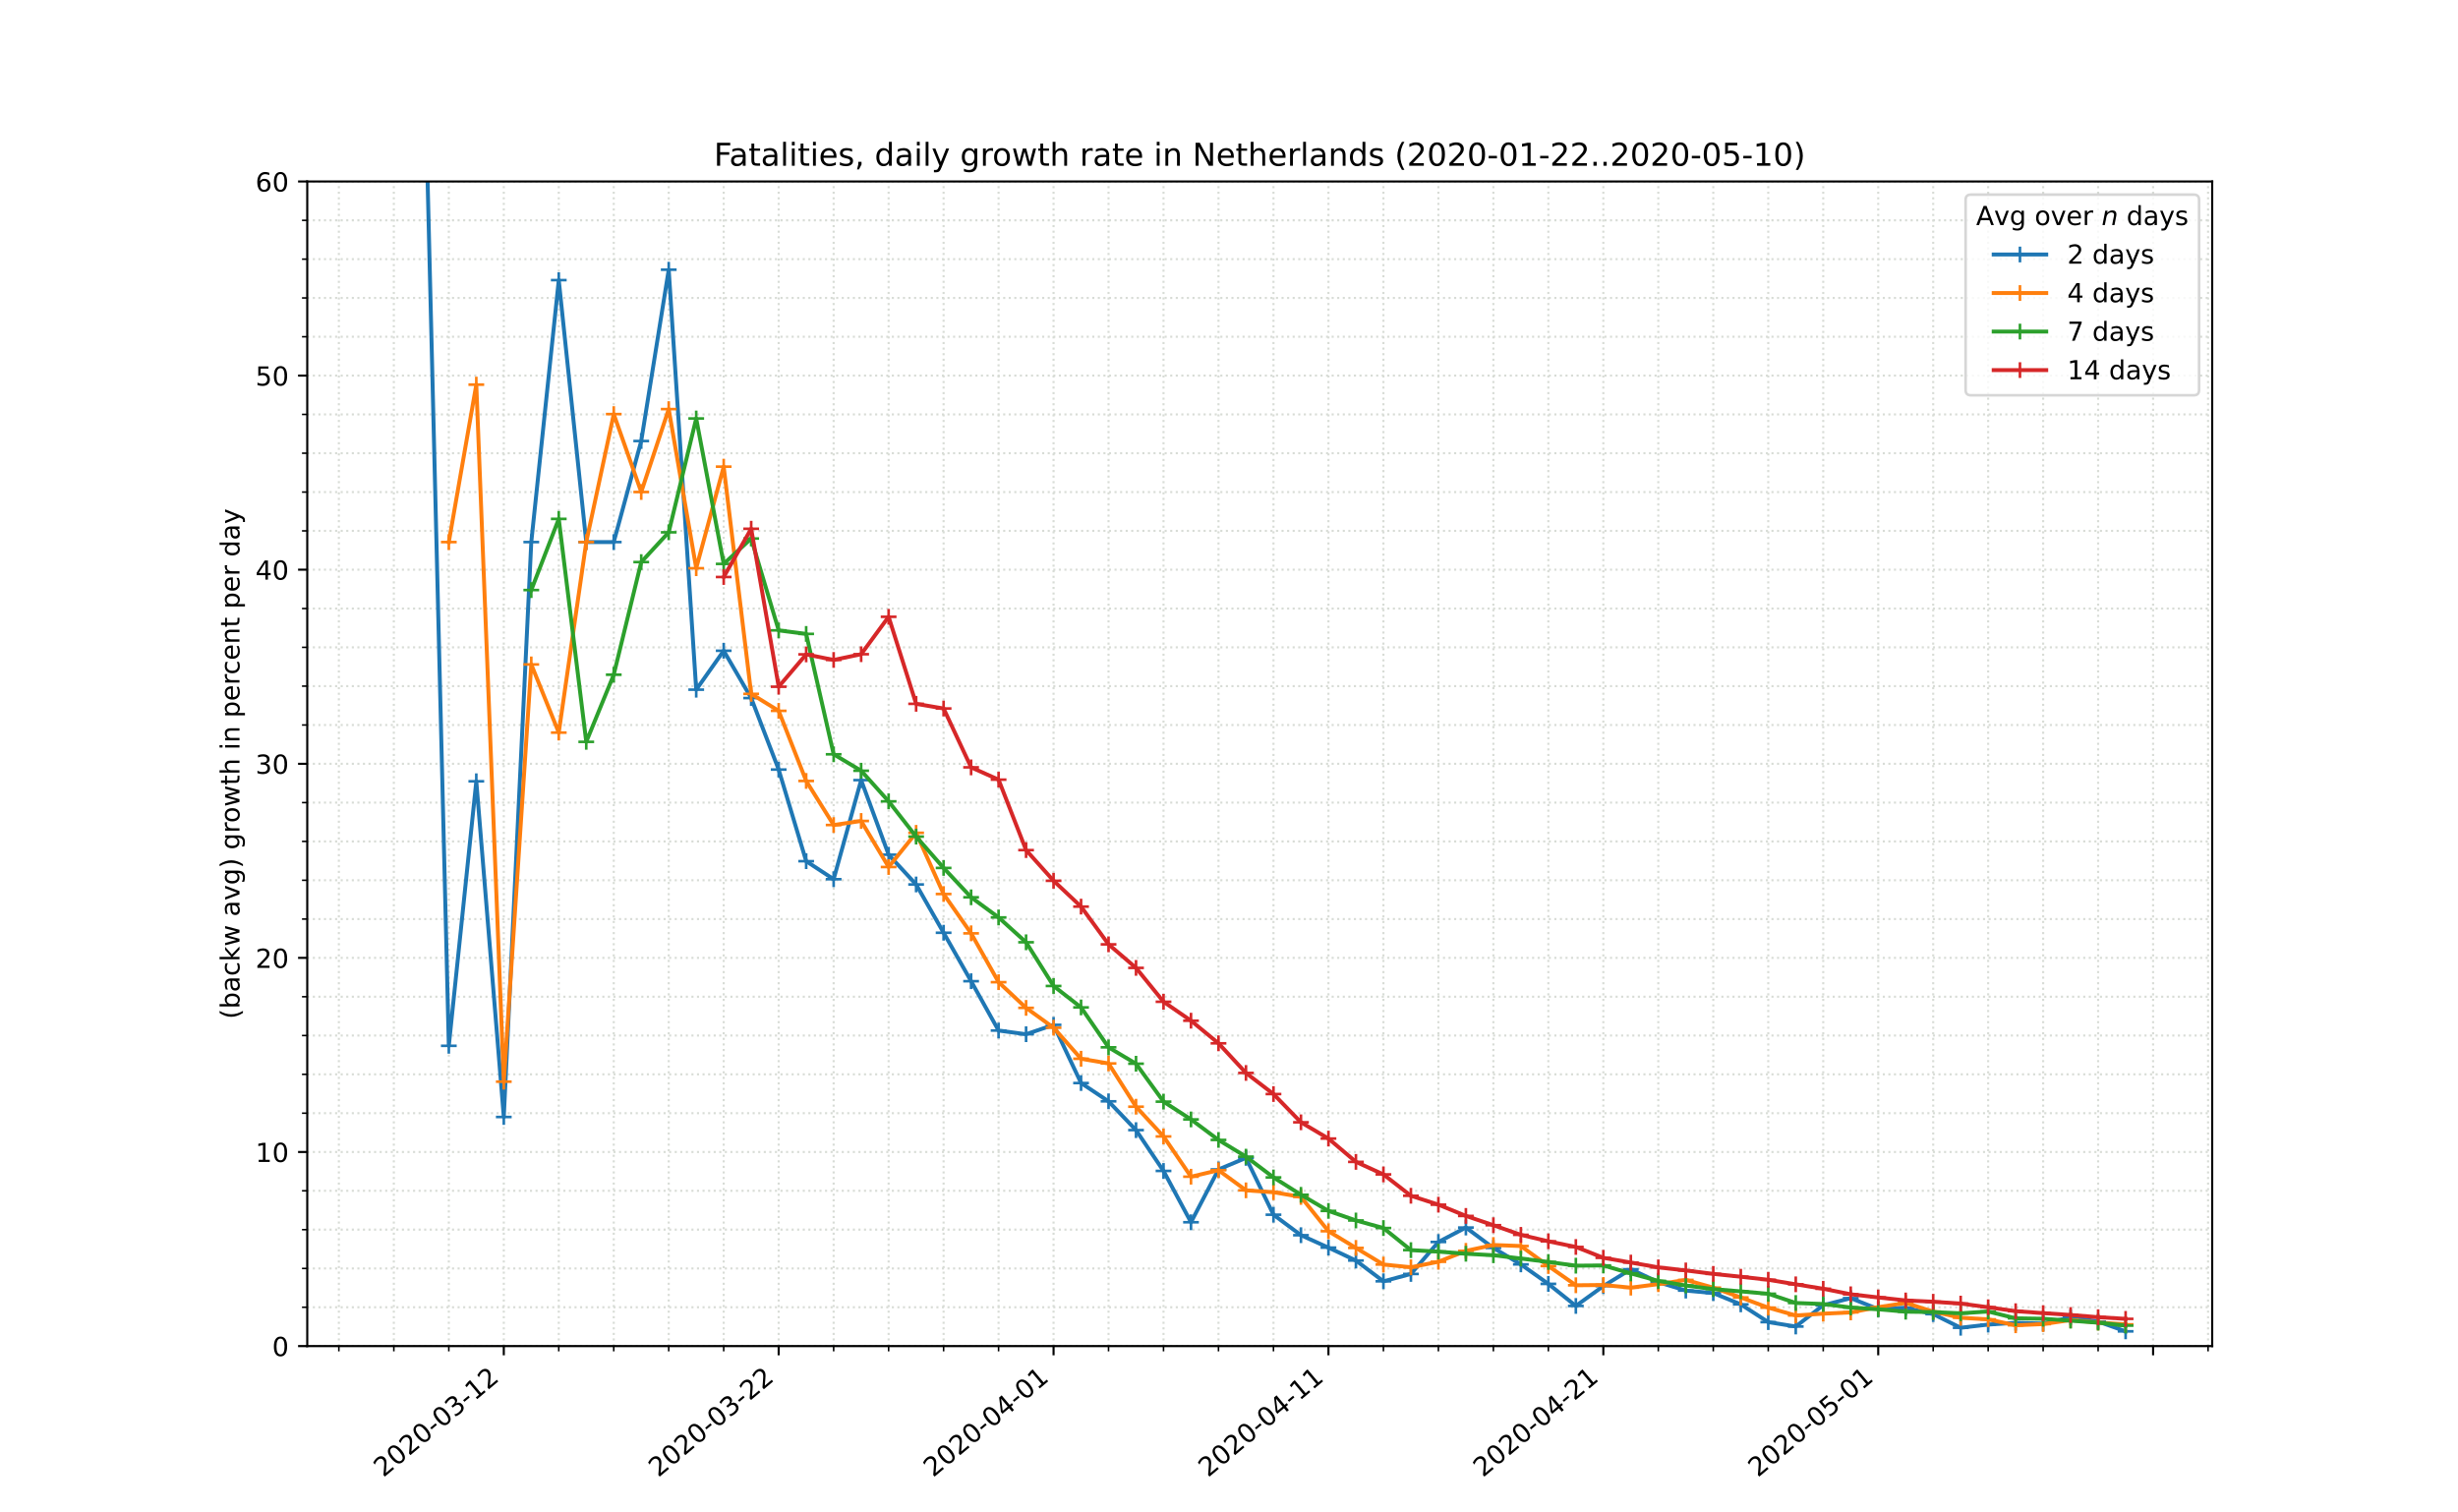 <?xml version="1.0" encoding="utf-8" standalone="no"?>
<!DOCTYPE svg PUBLIC "-//W3C//DTD SVG 1.1//EN"
  "http://www.w3.org/Graphics/SVG/1.1/DTD/svg11.dtd">
<!-- Created with matplotlib (https://matplotlib.org/) -->
<svg height="576pt" version="1.1" viewBox="0 0 936 576" width="936pt" xmlns="http://www.w3.org/2000/svg" xmlns:xlink="http://www.w3.org/1999/xlink">
 <defs>
  <style type="text/css">
*{stroke-linecap:butt;stroke-linejoin:round;}
  </style>
 </defs>
 <g id="figure_1">
  <g id="patch_1">
   <path d="M 0 576 
L 936 576 
L 936 0 
L 0 0 
z
" style="fill:#ffffff;"/>
  </g>
  <g id="axes_1">
   <g id="patch_2">
    <path d="M 117 512.64 
L 842.4 512.64 
L 842.4 69.12 
L 117 69.12 
z
" style="fill:#ffffff;"/>
   </g>
   <g id="matplotlib.axis_1">
    <g id="xtick_1">
     <g id="line2d_1">
      <path clip-path="url(#p99f8a24c63)" d="M 191.843 512.64 
L 191.843 69.12 
" style="fill:none;stroke:#d8dcd6;stroke-dasharray:0.8,1.32;stroke-dashoffset:0;stroke-width:0.8;"/>
     </g>
     <g id="line2d_2">
      <defs>
       <path d="M 0 0 
L 0 3.5 
" id="m808493fa90" style="stroke:#000000;stroke-width:0.8;"/>
      </defs>
      <g>
       <use style="stroke:#000000;stroke-width:0.8;" x="191.843" xlink:href="#m808493fa90" y="512.64"/>
      </g>
     </g>
     <g id="text_1">
      <!-- 2020-03-12 -->
      <defs>
       <path d="M 19.188 8.297 
L 53.609 8.297 
L 53.609 0 
L 7.328 0 
L 7.328 8.297 
Q 12.938 14.109 22.625 23.891 
Q 32.328 33.688 34.812 36.531 
Q 39.547 41.844 41.422 45.531 
Q 43.312 49.219 43.312 52.781 
Q 43.312 58.594 39.234 62.25 
Q 35.156 65.922 28.609 65.922 
Q 23.969 65.922 18.812 64.312 
Q 13.672 62.703 7.812 59.422 
L 7.812 69.391 
Q 13.766 71.781 18.938 73 
Q 24.125 74.219 28.422 74.219 
Q 39.75 74.219 46.484 68.547 
Q 53.219 62.891 53.219 53.422 
Q 53.219 48.922 51.531 44.891 
Q 49.859 40.875 45.406 35.406 
Q 44.188 33.984 37.641 27.219 
Q 31.109 20.453 19.188 8.297 
z
" id="DejaVuSans-50"/>
       <path d="M 31.781 66.406 
Q 24.172 66.406 20.328 58.906 
Q 16.5 51.422 16.5 36.375 
Q 16.5 21.391 20.328 13.891 
Q 24.172 6.391 31.781 6.391 
Q 39.453 6.391 43.281 13.891 
Q 47.125 21.391 47.125 36.375 
Q 47.125 51.422 43.281 58.906 
Q 39.453 66.406 31.781 66.406 
z
M 31.781 74.219 
Q 44.047 74.219 50.516 64.516 
Q 56.984 54.828 56.984 36.375 
Q 56.984 17.969 50.516 8.266 
Q 44.047 -1.422 31.781 -1.422 
Q 19.531 -1.422 13.062 8.266 
Q 6.594 17.969 6.594 36.375 
Q 6.594 54.828 13.062 64.516 
Q 19.531 74.219 31.781 74.219 
z
" id="DejaVuSans-48"/>
       <path d="M 4.891 31.391 
L 31.203 31.391 
L 31.203 23.391 
L 4.891 23.391 
z
" id="DejaVuSans-45"/>
       <path d="M 40.578 39.312 
Q 47.656 37.797 51.625 33 
Q 55.609 28.219 55.609 21.188 
Q 55.609 10.406 48.188 4.484 
Q 40.766 -1.422 27.094 -1.422 
Q 22.516 -1.422 17.656 -0.516 
Q 12.797 0.391 7.625 2.203 
L 7.625 11.719 
Q 11.719 9.328 16.594 8.109 
Q 21.484 6.891 26.812 6.891 
Q 36.078 6.891 40.938 10.547 
Q 45.797 14.203 45.797 21.188 
Q 45.797 27.641 41.281 31.266 
Q 36.766 34.906 28.719 34.906 
L 20.219 34.906 
L 20.219 43.016 
L 29.109 43.016 
Q 36.375 43.016 40.234 45.922 
Q 44.094 48.828 44.094 54.297 
Q 44.094 59.906 40.109 62.906 
Q 36.141 65.922 28.719 65.922 
Q 24.656 65.922 20.016 65.031 
Q 15.375 64.156 9.812 62.312 
L 9.812 71.094 
Q 15.438 72.656 20.344 73.438 
Q 25.25 74.219 29.594 74.219 
Q 40.828 74.219 47.359 69.109 
Q 53.906 64.016 53.906 55.328 
Q 53.906 49.266 50.438 45.094 
Q 46.969 40.922 40.578 39.312 
z
" id="DejaVuSans-51"/>
       <path d="M 12.406 8.297 
L 28.516 8.297 
L 28.516 63.922 
L 10.984 60.406 
L 10.984 69.391 
L 28.422 72.906 
L 38.281 72.906 
L 38.281 8.297 
L 54.391 8.297 
L 54.391 0 
L 12.406 0 
z
" id="DejaVuSans-49"/>
      </defs>
      <g transform="translate(145.987 562.817)rotate(-40)scale(0.1 -0.1)">
       <use xlink:href="#DejaVuSans-50"/>
       <use x="63.623" xlink:href="#DejaVuSans-48"/>
       <use x="127.246" xlink:href="#DejaVuSans-50"/>
       <use x="190.869" xlink:href="#DejaVuSans-48"/>
       <use x="254.492" xlink:href="#DejaVuSans-45"/>
       <use x="290.576" xlink:href="#DejaVuSans-48"/>
       <use x="354.199" xlink:href="#DejaVuSans-51"/>
       <use x="417.822" xlink:href="#DejaVuSans-45"/>
       <use x="453.906" xlink:href="#DejaVuSans-49"/>
       <use x="517.529" xlink:href="#DejaVuSans-50"/>
      </g>
     </g>
    </g>
    <g id="xtick_2">
     <g id="line2d_3">
      <path clip-path="url(#p99f8a24c63)" d="M 296.518 512.64 
L 296.518 69.12 
" style="fill:none;stroke:#d8dcd6;stroke-dasharray:0.8,1.32;stroke-dashoffset:0;stroke-width:0.8;"/>
     </g>
     <g id="line2d_4">
      <g>
       <use style="stroke:#000000;stroke-width:0.8;" x="296.518" xlink:href="#m808493fa90" y="512.64"/>
      </g>
     </g>
     <g id="text_2">
      <!-- 2020-03-22 -->
      <g transform="translate(250.662 562.817)rotate(-40)scale(0.1 -0.1)">
       <use xlink:href="#DejaVuSans-50"/>
       <use x="63.623" xlink:href="#DejaVuSans-48"/>
       <use x="127.246" xlink:href="#DejaVuSans-50"/>
       <use x="190.869" xlink:href="#DejaVuSans-48"/>
       <use x="254.492" xlink:href="#DejaVuSans-45"/>
       <use x="290.576" xlink:href="#DejaVuSans-48"/>
       <use x="354.199" xlink:href="#DejaVuSans-51"/>
       <use x="417.822" xlink:href="#DejaVuSans-45"/>
       <use x="453.906" xlink:href="#DejaVuSans-50"/>
       <use x="517.529" xlink:href="#DejaVuSans-50"/>
      </g>
     </g>
    </g>
    <g id="xtick_3">
     <g id="line2d_5">
      <path clip-path="url(#p99f8a24c63)" d="M 401.194 512.64 
L 401.194 69.12 
" style="fill:none;stroke:#d8dcd6;stroke-dasharray:0.8,1.32;stroke-dashoffset:0;stroke-width:0.8;"/>
     </g>
     <g id="line2d_6">
      <g>
       <use style="stroke:#000000;stroke-width:0.8;" x="401.194" xlink:href="#m808493fa90" y="512.64"/>
      </g>
     </g>
     <g id="text_3">
      <!-- 2020-04-01 -->
      <defs>
       <path d="M 37.797 64.312 
L 12.891 25.391 
L 37.797 25.391 
z
M 35.203 72.906 
L 47.609 72.906 
L 47.609 25.391 
L 58.016 25.391 
L 58.016 17.188 
L 47.609 17.188 
L 47.609 0 
L 37.797 0 
L 37.797 17.188 
L 4.891 17.188 
L 4.891 26.703 
z
" id="DejaVuSans-52"/>
      </defs>
      <g transform="translate(355.338 562.817)rotate(-40)scale(0.1 -0.1)">
       <use xlink:href="#DejaVuSans-50"/>
       <use x="63.623" xlink:href="#DejaVuSans-48"/>
       <use x="127.246" xlink:href="#DejaVuSans-50"/>
       <use x="190.869" xlink:href="#DejaVuSans-48"/>
       <use x="254.492" xlink:href="#DejaVuSans-45"/>
       <use x="290.576" xlink:href="#DejaVuSans-48"/>
       <use x="354.199" xlink:href="#DejaVuSans-52"/>
       <use x="417.822" xlink:href="#DejaVuSans-45"/>
       <use x="453.906" xlink:href="#DejaVuSans-48"/>
       <use x="517.529" xlink:href="#DejaVuSans-49"/>
      </g>
     </g>
    </g>
    <g id="xtick_4">
     <g id="line2d_7">
      <path clip-path="url(#p99f8a24c63)" d="M 505.869 512.64 
L 505.869 69.12 
" style="fill:none;stroke:#d8dcd6;stroke-dasharray:0.8,1.32;stroke-dashoffset:0;stroke-width:0.8;"/>
     </g>
     <g id="line2d_8">
      <g>
       <use style="stroke:#000000;stroke-width:0.8;" x="505.869" xlink:href="#m808493fa90" y="512.64"/>
      </g>
     </g>
     <g id="text_4">
      <!-- 2020-04-11 -->
      <g transform="translate(460.013 562.817)rotate(-40)scale(0.1 -0.1)">
       <use xlink:href="#DejaVuSans-50"/>
       <use x="63.623" xlink:href="#DejaVuSans-48"/>
       <use x="127.246" xlink:href="#DejaVuSans-50"/>
       <use x="190.869" xlink:href="#DejaVuSans-48"/>
       <use x="254.492" xlink:href="#DejaVuSans-45"/>
       <use x="290.576" xlink:href="#DejaVuSans-48"/>
       <use x="354.199" xlink:href="#DejaVuSans-52"/>
       <use x="417.822" xlink:href="#DejaVuSans-45"/>
       <use x="453.906" xlink:href="#DejaVuSans-49"/>
       <use x="517.529" xlink:href="#DejaVuSans-49"/>
      </g>
     </g>
    </g>
    <g id="xtick_5">
     <g id="line2d_9">
      <path clip-path="url(#p99f8a24c63)" d="M 610.544 512.64 
L 610.544 69.12 
" style="fill:none;stroke:#d8dcd6;stroke-dasharray:0.8,1.32;stroke-dashoffset:0;stroke-width:0.8;"/>
     </g>
     <g id="line2d_10">
      <g>
       <use style="stroke:#000000;stroke-width:0.8;" x="610.544" xlink:href="#m808493fa90" y="512.64"/>
      </g>
     </g>
     <g id="text_5">
      <!-- 2020-04-21 -->
      <g transform="translate(564.688 562.817)rotate(-40)scale(0.1 -0.1)">
       <use xlink:href="#DejaVuSans-50"/>
       <use x="63.623" xlink:href="#DejaVuSans-48"/>
       <use x="127.246" xlink:href="#DejaVuSans-50"/>
       <use x="190.869" xlink:href="#DejaVuSans-48"/>
       <use x="254.492" xlink:href="#DejaVuSans-45"/>
       <use x="290.576" xlink:href="#DejaVuSans-48"/>
       <use x="354.199" xlink:href="#DejaVuSans-52"/>
       <use x="417.822" xlink:href="#DejaVuSans-45"/>
       <use x="453.906" xlink:href="#DejaVuSans-50"/>
       <use x="517.529" xlink:href="#DejaVuSans-49"/>
      </g>
     </g>
    </g>
    <g id="xtick_6">
     <g id="line2d_11">
      <path clip-path="url(#p99f8a24c63)" d="M 715.219 512.64 
L 715.219 69.12 
" style="fill:none;stroke:#d8dcd6;stroke-dasharray:0.8,1.32;stroke-dashoffset:0;stroke-width:0.8;"/>
     </g>
     <g id="line2d_12">
      <g>
       <use style="stroke:#000000;stroke-width:0.8;" x="715.219" xlink:href="#m808493fa90" y="512.64"/>
      </g>
     </g>
     <g id="text_6">
      <!-- 2020-05-01 -->
      <defs>
       <path d="M 10.797 72.906 
L 49.516 72.906 
L 49.516 64.594 
L 19.828 64.594 
L 19.828 46.734 
Q 21.969 47.469 24.109 47.828 
Q 26.266 48.188 28.422 48.188 
Q 40.625 48.188 47.75 41.5 
Q 54.891 34.812 54.891 23.391 
Q 54.891 11.625 47.562 5.094 
Q 40.234 -1.422 26.906 -1.422 
Q 22.312 -1.422 17.547 -0.641 
Q 12.797 0.141 7.719 1.703 
L 7.719 11.625 
Q 12.109 9.234 16.797 8.062 
Q 21.484 6.891 26.703 6.891 
Q 35.156 6.891 40.078 11.328 
Q 45.016 15.766 45.016 23.391 
Q 45.016 31 40.078 35.438 
Q 35.156 39.891 26.703 39.891 
Q 22.75 39.891 18.812 39.016 
Q 14.891 38.141 10.797 36.281 
z
" id="DejaVuSans-53"/>
      </defs>
      <g transform="translate(669.364 562.817)rotate(-40)scale(0.1 -0.1)">
       <use xlink:href="#DejaVuSans-50"/>
       <use x="63.623" xlink:href="#DejaVuSans-48"/>
       <use x="127.246" xlink:href="#DejaVuSans-50"/>
       <use x="190.869" xlink:href="#DejaVuSans-48"/>
       <use x="254.492" xlink:href="#DejaVuSans-45"/>
       <use x="290.576" xlink:href="#DejaVuSans-48"/>
       <use x="354.199" xlink:href="#DejaVuSans-53"/>
       <use x="417.822" xlink:href="#DejaVuSans-45"/>
       <use x="453.906" xlink:href="#DejaVuSans-48"/>
       <use x="517.529" xlink:href="#DejaVuSans-49"/>
      </g>
     </g>
    </g>
    <g id="xtick_7">
     <g id="line2d_13">
      <path clip-path="url(#p99f8a24c63)" d="M 819.895 512.64 
L 819.895 69.12 
" style="fill:none;stroke:#d8dcd6;stroke-dasharray:0.8,1.32;stroke-dashoffset:0;stroke-width:0.8;"/>
     </g>
     <g id="line2d_14">
      <g>
       <use style="stroke:#000000;stroke-width:0.8;" x="819.895" xlink:href="#m808493fa90" y="512.64"/>
      </g>
     </g>
    </g>
    <g id="xtick_8">
     <g id="line2d_15">
      <path clip-path="url(#p99f8a24c63)" d="M 129.038 512.64 
L 129.038 69.12 
" style="fill:none;stroke:#d8dcd6;stroke-dasharray:0.8,1.32;stroke-dashoffset:0;stroke-width:0.8;"/>
     </g>
     <g id="line2d_16">
      <defs>
       <path d="M 0 0 
L 0 2 
" id="ma3a3eaf050" style="stroke:#000000;stroke-width:0.6;"/>
      </defs>
      <g>
       <use style="stroke:#000000;stroke-width:0.6;" x="129.038" xlink:href="#ma3a3eaf050" y="512.64"/>
      </g>
     </g>
    </g>
    <g id="xtick_9">
     <g id="line2d_17">
      <path clip-path="url(#p99f8a24c63)" d="M 149.973 512.64 
L 149.973 69.12 
" style="fill:none;stroke:#d8dcd6;stroke-dasharray:0.8,1.32;stroke-dashoffset:0;stroke-width:0.8;"/>
     </g>
     <g id="line2d_18">
      <g>
       <use style="stroke:#000000;stroke-width:0.6;" x="149.973" xlink:href="#ma3a3eaf050" y="512.64"/>
      </g>
     </g>
    </g>
    <g id="xtick_10">
     <g id="line2d_19">
      <path clip-path="url(#p99f8a24c63)" d="M 170.908 512.64 
L 170.908 69.12 
" style="fill:none;stroke:#d8dcd6;stroke-dasharray:0.8,1.32;stroke-dashoffset:0;stroke-width:0.8;"/>
     </g>
     <g id="line2d_20">
      <g>
       <use style="stroke:#000000;stroke-width:0.6;" x="170.908" xlink:href="#ma3a3eaf050" y="512.64"/>
      </g>
     </g>
    </g>
    <g id="xtick_11">
     <g id="line2d_21">
      <path clip-path="url(#p99f8a24c63)" d="M 212.778 512.64 
L 212.778 69.12 
" style="fill:none;stroke:#d8dcd6;stroke-dasharray:0.8,1.32;stroke-dashoffset:0;stroke-width:0.8;"/>
     </g>
     <g id="line2d_22">
      <g>
       <use style="stroke:#000000;stroke-width:0.6;" x="212.778" xlink:href="#ma3a3eaf050" y="512.64"/>
      </g>
     </g>
    </g>
    <g id="xtick_12">
     <g id="line2d_23">
      <path clip-path="url(#p99f8a24c63)" d="M 233.713 512.64 
L 233.713 69.12 
" style="fill:none;stroke:#d8dcd6;stroke-dasharray:0.8,1.32;stroke-dashoffset:0;stroke-width:0.8;"/>
     </g>
     <g id="line2d_24">
      <g>
       <use style="stroke:#000000;stroke-width:0.6;" x="233.713" xlink:href="#ma3a3eaf050" y="512.64"/>
      </g>
     </g>
    </g>
    <g id="xtick_13">
     <g id="line2d_25">
      <path clip-path="url(#p99f8a24c63)" d="M 254.648 512.64 
L 254.648 69.12 
" style="fill:none;stroke:#d8dcd6;stroke-dasharray:0.8,1.32;stroke-dashoffset:0;stroke-width:0.8;"/>
     </g>
     <g id="line2d_26">
      <g>
       <use style="stroke:#000000;stroke-width:0.6;" x="254.648" xlink:href="#ma3a3eaf050" y="512.64"/>
      </g>
     </g>
    </g>
    <g id="xtick_14">
     <g id="line2d_27">
      <path clip-path="url(#p99f8a24c63)" d="M 275.583 512.64 
L 275.583 69.12 
" style="fill:none;stroke:#d8dcd6;stroke-dasharray:0.8,1.32;stroke-dashoffset:0;stroke-width:0.8;"/>
     </g>
     <g id="line2d_28">
      <g>
       <use style="stroke:#000000;stroke-width:0.6;" x="275.583" xlink:href="#ma3a3eaf050" y="512.64"/>
      </g>
     </g>
    </g>
    <g id="xtick_15">
     <g id="line2d_29">
      <path clip-path="url(#p99f8a24c63)" d="M 317.453 512.64 
L 317.453 69.12 
" style="fill:none;stroke:#d8dcd6;stroke-dasharray:0.8,1.32;stroke-dashoffset:0;stroke-width:0.8;"/>
     </g>
     <g id="line2d_30">
      <g>
       <use style="stroke:#000000;stroke-width:0.6;" x="317.453" xlink:href="#ma3a3eaf050" y="512.64"/>
      </g>
     </g>
    </g>
    <g id="xtick_16">
     <g id="line2d_31">
      <path clip-path="url(#p99f8a24c63)" d="M 338.388 512.64 
L 338.388 69.12 
" style="fill:none;stroke:#d8dcd6;stroke-dasharray:0.8,1.32;stroke-dashoffset:0;stroke-width:0.8;"/>
     </g>
     <g id="line2d_32">
      <g>
       <use style="stroke:#000000;stroke-width:0.6;" x="338.388" xlink:href="#ma3a3eaf050" y="512.64"/>
      </g>
     </g>
    </g>
    <g id="xtick_17">
     <g id="line2d_33">
      <path clip-path="url(#p99f8a24c63)" d="M 359.323 512.64 
L 359.323 69.12 
" style="fill:none;stroke:#d8dcd6;stroke-dasharray:0.8,1.32;stroke-dashoffset:0;stroke-width:0.8;"/>
     </g>
     <g id="line2d_34">
      <g>
       <use style="stroke:#000000;stroke-width:0.6;" x="359.323" xlink:href="#ma3a3eaf050" y="512.64"/>
      </g>
     </g>
    </g>
    <g id="xtick_18">
     <g id="line2d_35">
      <path clip-path="url(#p99f8a24c63)" d="M 380.258 512.64 
L 380.258 69.12 
" style="fill:none;stroke:#d8dcd6;stroke-dasharray:0.8,1.32;stroke-dashoffset:0;stroke-width:0.8;"/>
     </g>
     <g id="line2d_36">
      <g>
       <use style="stroke:#000000;stroke-width:0.6;" x="380.258" xlink:href="#ma3a3eaf050" y="512.64"/>
      </g>
     </g>
    </g>
    <g id="xtick_19">
     <g id="line2d_37">
      <path clip-path="url(#p99f8a24c63)" d="M 422.129 512.64 
L 422.129 69.12 
" style="fill:none;stroke:#d8dcd6;stroke-dasharray:0.8,1.32;stroke-dashoffset:0;stroke-width:0.8;"/>
     </g>
     <g id="line2d_38">
      <g>
       <use style="stroke:#000000;stroke-width:0.6;" x="422.129" xlink:href="#ma3a3eaf050" y="512.64"/>
      </g>
     </g>
    </g>
    <g id="xtick_20">
     <g id="line2d_39">
      <path clip-path="url(#p99f8a24c63)" d="M 443.064 512.64 
L 443.064 69.12 
" style="fill:none;stroke:#d8dcd6;stroke-dasharray:0.8,1.32;stroke-dashoffset:0;stroke-width:0.8;"/>
     </g>
     <g id="line2d_40">
      <g>
       <use style="stroke:#000000;stroke-width:0.6;" x="443.064" xlink:href="#ma3a3eaf050" y="512.64"/>
      </g>
     </g>
    </g>
    <g id="xtick_21">
     <g id="line2d_41">
      <path clip-path="url(#p99f8a24c63)" d="M 463.999 512.64 
L 463.999 69.12 
" style="fill:none;stroke:#d8dcd6;stroke-dasharray:0.8,1.32;stroke-dashoffset:0;stroke-width:0.8;"/>
     </g>
     <g id="line2d_42">
      <g>
       <use style="stroke:#000000;stroke-width:0.6;" x="463.999" xlink:href="#ma3a3eaf050" y="512.64"/>
      </g>
     </g>
    </g>
    <g id="xtick_22">
     <g id="line2d_43">
      <path clip-path="url(#p99f8a24c63)" d="M 484.934 512.64 
L 484.934 69.12 
" style="fill:none;stroke:#d8dcd6;stroke-dasharray:0.8,1.32;stroke-dashoffset:0;stroke-width:0.8;"/>
     </g>
     <g id="line2d_44">
      <g>
       <use style="stroke:#000000;stroke-width:0.6;" x="484.934" xlink:href="#ma3a3eaf050" y="512.64"/>
      </g>
     </g>
    </g>
    <g id="xtick_23">
     <g id="line2d_45">
      <path clip-path="url(#p99f8a24c63)" d="M 526.804 512.64 
L 526.804 69.12 
" style="fill:none;stroke:#d8dcd6;stroke-dasharray:0.8,1.32;stroke-dashoffset:0;stroke-width:0.8;"/>
     </g>
     <g id="line2d_46">
      <g>
       <use style="stroke:#000000;stroke-width:0.6;" x="526.804" xlink:href="#ma3a3eaf050" y="512.64"/>
      </g>
     </g>
    </g>
    <g id="xtick_24">
     <g id="line2d_47">
      <path clip-path="url(#p99f8a24c63)" d="M 547.739 512.64 
L 547.739 69.12 
" style="fill:none;stroke:#d8dcd6;stroke-dasharray:0.8,1.32;stroke-dashoffset:0;stroke-width:0.8;"/>
     </g>
     <g id="line2d_48">
      <g>
       <use style="stroke:#000000;stroke-width:0.6;" x="547.739" xlink:href="#ma3a3eaf050" y="512.64"/>
      </g>
     </g>
    </g>
    <g id="xtick_25">
     <g id="line2d_49">
      <path clip-path="url(#p99f8a24c63)" d="M 568.674 512.64 
L 568.674 69.12 
" style="fill:none;stroke:#d8dcd6;stroke-dasharray:0.8,1.32;stroke-dashoffset:0;stroke-width:0.8;"/>
     </g>
     <g id="line2d_50">
      <g>
       <use style="stroke:#000000;stroke-width:0.6;" x="568.674" xlink:href="#ma3a3eaf050" y="512.64"/>
      </g>
     </g>
    </g>
    <g id="xtick_26">
     <g id="line2d_51">
      <path clip-path="url(#p99f8a24c63)" d="M 589.609 512.64 
L 589.609 69.12 
" style="fill:none;stroke:#d8dcd6;stroke-dasharray:0.8,1.32;stroke-dashoffset:0;stroke-width:0.8;"/>
     </g>
     <g id="line2d_52">
      <g>
       <use style="stroke:#000000;stroke-width:0.6;" x="589.609" xlink:href="#ma3a3eaf050" y="512.64"/>
      </g>
     </g>
    </g>
    <g id="xtick_27">
     <g id="line2d_53">
      <path clip-path="url(#p99f8a24c63)" d="M 631.479 512.64 
L 631.479 69.12 
" style="fill:none;stroke:#d8dcd6;stroke-dasharray:0.8,1.32;stroke-dashoffset:0;stroke-width:0.8;"/>
     </g>
     <g id="line2d_54">
      <g>
       <use style="stroke:#000000;stroke-width:0.6;" x="631.479" xlink:href="#ma3a3eaf050" y="512.64"/>
      </g>
     </g>
    </g>
    <g id="xtick_28">
     <g id="line2d_55">
      <path clip-path="url(#p99f8a24c63)" d="M 652.414 512.64 
L 652.414 69.12 
" style="fill:none;stroke:#d8dcd6;stroke-dasharray:0.8,1.32;stroke-dashoffset:0;stroke-width:0.8;"/>
     </g>
     <g id="line2d_56">
      <g>
       <use style="stroke:#000000;stroke-width:0.6;" x="652.414" xlink:href="#ma3a3eaf050" y="512.64"/>
      </g>
     </g>
    </g>
    <g id="xtick_29">
     <g id="line2d_57">
      <path clip-path="url(#p99f8a24c63)" d="M 673.349 512.64 
L 673.349 69.12 
" style="fill:none;stroke:#d8dcd6;stroke-dasharray:0.8,1.32;stroke-dashoffset:0;stroke-width:0.8;"/>
     </g>
     <g id="line2d_58">
      <g>
       <use style="stroke:#000000;stroke-width:0.6;" x="673.349" xlink:href="#ma3a3eaf050" y="512.64"/>
      </g>
     </g>
    </g>
    <g id="xtick_30">
     <g id="line2d_59">
      <path clip-path="url(#p99f8a24c63)" d="M 694.284 512.64 
L 694.284 69.12 
" style="fill:none;stroke:#d8dcd6;stroke-dasharray:0.8,1.32;stroke-dashoffset:0;stroke-width:0.8;"/>
     </g>
     <g id="line2d_60">
      <g>
       <use style="stroke:#000000;stroke-width:0.6;" x="694.284" xlink:href="#ma3a3eaf050" y="512.64"/>
      </g>
     </g>
    </g>
    <g id="xtick_31">
     <g id="line2d_61">
      <path clip-path="url(#p99f8a24c63)" d="M 736.155 512.64 
L 736.155 69.12 
" style="fill:none;stroke:#d8dcd6;stroke-dasharray:0.8,1.32;stroke-dashoffset:0;stroke-width:0.8;"/>
     </g>
     <g id="line2d_62">
      <g>
       <use style="stroke:#000000;stroke-width:0.6;" x="736.155" xlink:href="#ma3a3eaf050" y="512.64"/>
      </g>
     </g>
    </g>
    <g id="xtick_32">
     <g id="line2d_63">
      <path clip-path="url(#p99f8a24c63)" d="M 757.09 512.64 
L 757.09 69.12 
" style="fill:none;stroke:#d8dcd6;stroke-dasharray:0.8,1.32;stroke-dashoffset:0;stroke-width:0.8;"/>
     </g>
     <g id="line2d_64">
      <g>
       <use style="stroke:#000000;stroke-width:0.6;" x="757.09" xlink:href="#ma3a3eaf050" y="512.64"/>
      </g>
     </g>
    </g>
    <g id="xtick_33">
     <g id="line2d_65">
      <path clip-path="url(#p99f8a24c63)" d="M 778.025 512.64 
L 778.025 69.12 
" style="fill:none;stroke:#d8dcd6;stroke-dasharray:0.8,1.32;stroke-dashoffset:0;stroke-width:0.8;"/>
     </g>
     <g id="line2d_66">
      <g>
       <use style="stroke:#000000;stroke-width:0.6;" x="778.025" xlink:href="#ma3a3eaf050" y="512.64"/>
      </g>
     </g>
    </g>
    <g id="xtick_34">
     <g id="line2d_67">
      <path clip-path="url(#p99f8a24c63)" d="M 798.96 512.64 
L 798.96 69.12 
" style="fill:none;stroke:#d8dcd6;stroke-dasharray:0.8,1.32;stroke-dashoffset:0;stroke-width:0.8;"/>
     </g>
     <g id="line2d_68">
      <g>
       <use style="stroke:#000000;stroke-width:0.6;" x="798.96" xlink:href="#ma3a3eaf050" y="512.64"/>
      </g>
     </g>
    </g>
    <g id="xtick_35">
     <g id="line2d_69">
      <path clip-path="url(#p99f8a24c63)" d="M 840.83 512.64 
L 840.83 69.12 
" style="fill:none;stroke:#d8dcd6;stroke-dasharray:0.8,1.32;stroke-dashoffset:0;stroke-width:0.8;"/>
     </g>
     <g id="line2d_70">
      <g>
       <use style="stroke:#000000;stroke-width:0.6;" x="840.83" xlink:href="#ma3a3eaf050" y="512.64"/>
      </g>
     </g>
    </g>
   </g>
   <g id="matplotlib.axis_2">
    <g id="ytick_1">
     <g id="line2d_71">
      <path clip-path="url(#p99f8a24c63)" d="M 117 512.64 
L 842.4 512.64 
" style="fill:none;stroke:#d8dcd6;stroke-dasharray:0.8,1.32;stroke-dashoffset:0;stroke-width:0.8;"/>
     </g>
     <g id="line2d_72">
      <defs>
       <path d="M 0 0 
L -3.5 0 
" id="mbb8c31835d" style="stroke:#000000;stroke-width:0.8;"/>
      </defs>
      <g>
       <use style="stroke:#000000;stroke-width:0.8;" x="117" xlink:href="#mbb8c31835d" y="512.64"/>
      </g>
     </g>
     <g id="text_7">
      <!-- 0 -->
      <g transform="translate(103.638 516.439)scale(0.1 -0.1)">
       <use xlink:href="#DejaVuSans-48"/>
      </g>
     </g>
    </g>
    <g id="ytick_2">
     <g id="line2d_73">
      <path clip-path="url(#p99f8a24c63)" d="M 117 438.72 
L 842.4 438.72 
" style="fill:none;stroke:#d8dcd6;stroke-dasharray:0.8,1.32;stroke-dashoffset:0;stroke-width:0.8;"/>
     </g>
     <g id="line2d_74">
      <g>
       <use style="stroke:#000000;stroke-width:0.8;" x="117" xlink:href="#mbb8c31835d" y="438.72"/>
      </g>
     </g>
     <g id="text_8">
      <!-- 10 -->
      <g transform="translate(97.275 442.519)scale(0.1 -0.1)">
       <use xlink:href="#DejaVuSans-49"/>
       <use x="63.623" xlink:href="#DejaVuSans-48"/>
      </g>
     </g>
    </g>
    <g id="ytick_3">
     <g id="line2d_75">
      <path clip-path="url(#p99f8a24c63)" d="M 117 364.8 
L 842.4 364.8 
" style="fill:none;stroke:#d8dcd6;stroke-dasharray:0.8,1.32;stroke-dashoffset:0;stroke-width:0.8;"/>
     </g>
     <g id="line2d_76">
      <g>
       <use style="stroke:#000000;stroke-width:0.8;" x="117" xlink:href="#mbb8c31835d" y="364.8"/>
      </g>
     </g>
     <g id="text_9">
      <!-- 20 -->
      <g transform="translate(97.275 368.599)scale(0.1 -0.1)">
       <use xlink:href="#DejaVuSans-50"/>
       <use x="63.623" xlink:href="#DejaVuSans-48"/>
      </g>
     </g>
    </g>
    <g id="ytick_4">
     <g id="line2d_77">
      <path clip-path="url(#p99f8a24c63)" d="M 117 290.88 
L 842.4 290.88 
" style="fill:none;stroke:#d8dcd6;stroke-dasharray:0.8,1.32;stroke-dashoffset:0;stroke-width:0.8;"/>
     </g>
     <g id="line2d_78">
      <g>
       <use style="stroke:#000000;stroke-width:0.8;" x="117" xlink:href="#mbb8c31835d" y="290.88"/>
      </g>
     </g>
     <g id="text_10">
      <!-- 30 -->
      <g transform="translate(97.275 294.679)scale(0.1 -0.1)">
       <use xlink:href="#DejaVuSans-51"/>
       <use x="63.623" xlink:href="#DejaVuSans-48"/>
      </g>
     </g>
    </g>
    <g id="ytick_5">
     <g id="line2d_79">
      <path clip-path="url(#p99f8a24c63)" d="M 117 216.96 
L 842.4 216.96 
" style="fill:none;stroke:#d8dcd6;stroke-dasharray:0.8,1.32;stroke-dashoffset:0;stroke-width:0.8;"/>
     </g>
     <g id="line2d_80">
      <g>
       <use style="stroke:#000000;stroke-width:0.8;" x="117" xlink:href="#mbb8c31835d" y="216.96"/>
      </g>
     </g>
     <g id="text_11">
      <!-- 40 -->
      <g transform="translate(97.275 220.759)scale(0.1 -0.1)">
       <use xlink:href="#DejaVuSans-52"/>
       <use x="63.623" xlink:href="#DejaVuSans-48"/>
      </g>
     </g>
    </g>
    <g id="ytick_6">
     <g id="line2d_81">
      <path clip-path="url(#p99f8a24c63)" d="M 117 143.04 
L 842.4 143.04 
" style="fill:none;stroke:#d8dcd6;stroke-dasharray:0.8,1.32;stroke-dashoffset:0;stroke-width:0.8;"/>
     </g>
     <g id="line2d_82">
      <g>
       <use style="stroke:#000000;stroke-width:0.8;" x="117" xlink:href="#mbb8c31835d" y="143.04"/>
      </g>
     </g>
     <g id="text_12">
      <!-- 50 -->
      <g transform="translate(97.275 146.839)scale(0.1 -0.1)">
       <use xlink:href="#DejaVuSans-53"/>
       <use x="63.623" xlink:href="#DejaVuSans-48"/>
      </g>
     </g>
    </g>
    <g id="ytick_7">
     <g id="line2d_83">
      <path clip-path="url(#p99f8a24c63)" d="M 117 69.12 
L 842.4 69.12 
" style="fill:none;stroke:#d8dcd6;stroke-dasharray:0.8,1.32;stroke-dashoffset:0;stroke-width:0.8;"/>
     </g>
     <g id="line2d_84">
      <g>
       <use style="stroke:#000000;stroke-width:0.8;" x="117" xlink:href="#mbb8c31835d" y="69.12"/>
      </g>
     </g>
     <g id="text_13">
      <!-- 60 -->
      <defs>
       <path d="M 33.016 40.375 
Q 26.375 40.375 22.484 35.828 
Q 18.609 31.297 18.609 23.391 
Q 18.609 15.531 22.484 10.953 
Q 26.375 6.391 33.016 6.391 
Q 39.656 6.391 43.531 10.953 
Q 47.406 15.531 47.406 23.391 
Q 47.406 31.297 43.531 35.828 
Q 39.656 40.375 33.016 40.375 
z
M 52.594 71.297 
L 52.594 62.312 
Q 48.875 64.062 45.094 64.984 
Q 41.312 65.922 37.594 65.922 
Q 27.828 65.922 22.672 59.328 
Q 17.531 52.734 16.797 39.406 
Q 19.672 43.656 24.016 45.922 
Q 28.375 48.188 33.594 48.188 
Q 44.578 48.188 50.953 41.516 
Q 57.328 34.859 57.328 23.391 
Q 57.328 12.156 50.688 5.359 
Q 44.047 -1.422 33.016 -1.422 
Q 20.359 -1.422 13.672 8.266 
Q 6.984 17.969 6.984 36.375 
Q 6.984 53.656 15.188 63.938 
Q 23.391 74.219 37.203 74.219 
Q 40.922 74.219 44.703 73.484 
Q 48.484 72.75 52.594 71.297 
z
" id="DejaVuSans-54"/>
      </defs>
      <g transform="translate(97.275 72.919)scale(0.1 -0.1)">
       <use xlink:href="#DejaVuSans-54"/>
       <use x="63.623" xlink:href="#DejaVuSans-48"/>
      </g>
     </g>
    </g>
    <g id="ytick_8">
     <g id="line2d_85">
      <path clip-path="url(#p99f8a24c63)" d="M 117 497.856 
L 842.4 497.856 
" style="fill:none;stroke:#d8dcd6;stroke-dasharray:0.8,1.32;stroke-dashoffset:0;stroke-width:0.8;"/>
     </g>
     <g id="line2d_86">
      <defs>
       <path d="M 0 0 
L -2 0 
" id="m0f917dcc05" style="stroke:#000000;stroke-width:0.6;"/>
      </defs>
      <g>
       <use style="stroke:#000000;stroke-width:0.6;" x="117" xlink:href="#m0f917dcc05" y="497.856"/>
      </g>
     </g>
    </g>
    <g id="ytick_9">
     <g id="line2d_87">
      <path clip-path="url(#p99f8a24c63)" d="M 117 483.072 
L 842.4 483.072 
" style="fill:none;stroke:#d8dcd6;stroke-dasharray:0.8,1.32;stroke-dashoffset:0;stroke-width:0.8;"/>
     </g>
     <g id="line2d_88">
      <g>
       <use style="stroke:#000000;stroke-width:0.6;" x="117" xlink:href="#m0f917dcc05" y="483.072"/>
      </g>
     </g>
    </g>
    <g id="ytick_10">
     <g id="line2d_89">
      <path clip-path="url(#p99f8a24c63)" d="M 117 468.288 
L 842.4 468.288 
" style="fill:none;stroke:#d8dcd6;stroke-dasharray:0.8,1.32;stroke-dashoffset:0;stroke-width:0.8;"/>
     </g>
     <g id="line2d_90">
      <g>
       <use style="stroke:#000000;stroke-width:0.6;" x="117" xlink:href="#m0f917dcc05" y="468.288"/>
      </g>
     </g>
    </g>
    <g id="ytick_11">
     <g id="line2d_91">
      <path clip-path="url(#p99f8a24c63)" d="M 117 453.504 
L 842.4 453.504 
" style="fill:none;stroke:#d8dcd6;stroke-dasharray:0.8,1.32;stroke-dashoffset:0;stroke-width:0.8;"/>
     </g>
     <g id="line2d_92">
      <g>
       <use style="stroke:#000000;stroke-width:0.6;" x="117" xlink:href="#m0f917dcc05" y="453.504"/>
      </g>
     </g>
    </g>
    <g id="ytick_12">
     <g id="line2d_93">
      <path clip-path="url(#p99f8a24c63)" d="M 117 423.936 
L 842.4 423.936 
" style="fill:none;stroke:#d8dcd6;stroke-dasharray:0.8,1.32;stroke-dashoffset:0;stroke-width:0.8;"/>
     </g>
     <g id="line2d_94">
      <g>
       <use style="stroke:#000000;stroke-width:0.6;" x="117" xlink:href="#m0f917dcc05" y="423.936"/>
      </g>
     </g>
    </g>
    <g id="ytick_13">
     <g id="line2d_95">
      <path clip-path="url(#p99f8a24c63)" d="M 117 409.152 
L 842.4 409.152 
" style="fill:none;stroke:#d8dcd6;stroke-dasharray:0.8,1.32;stroke-dashoffset:0;stroke-width:0.8;"/>
     </g>
     <g id="line2d_96">
      <g>
       <use style="stroke:#000000;stroke-width:0.6;" x="117" xlink:href="#m0f917dcc05" y="409.152"/>
      </g>
     </g>
    </g>
    <g id="ytick_14">
     <g id="line2d_97">
      <path clip-path="url(#p99f8a24c63)" d="M 117 394.368 
L 842.4 394.368 
" style="fill:none;stroke:#d8dcd6;stroke-dasharray:0.8,1.32;stroke-dashoffset:0;stroke-width:0.8;"/>
     </g>
     <g id="line2d_98">
      <g>
       <use style="stroke:#000000;stroke-width:0.6;" x="117" xlink:href="#m0f917dcc05" y="394.368"/>
      </g>
     </g>
    </g>
    <g id="ytick_15">
     <g id="line2d_99">
      <path clip-path="url(#p99f8a24c63)" d="M 117 379.584 
L 842.4 379.584 
" style="fill:none;stroke:#d8dcd6;stroke-dasharray:0.8,1.32;stroke-dashoffset:0;stroke-width:0.8;"/>
     </g>
     <g id="line2d_100">
      <g>
       <use style="stroke:#000000;stroke-width:0.6;" x="117" xlink:href="#m0f917dcc05" y="379.584"/>
      </g>
     </g>
    </g>
    <g id="ytick_16">
     <g id="line2d_101">
      <path clip-path="url(#p99f8a24c63)" d="M 117 350.016 
L 842.4 350.016 
" style="fill:none;stroke:#d8dcd6;stroke-dasharray:0.8,1.32;stroke-dashoffset:0;stroke-width:0.8;"/>
     </g>
     <g id="line2d_102">
      <g>
       <use style="stroke:#000000;stroke-width:0.6;" x="117" xlink:href="#m0f917dcc05" y="350.016"/>
      </g>
     </g>
    </g>
    <g id="ytick_17">
     <g id="line2d_103">
      <path clip-path="url(#p99f8a24c63)" d="M 117 335.232 
L 842.4 335.232 
" style="fill:none;stroke:#d8dcd6;stroke-dasharray:0.8,1.32;stroke-dashoffset:0;stroke-width:0.8;"/>
     </g>
     <g id="line2d_104">
      <g>
       <use style="stroke:#000000;stroke-width:0.6;" x="117" xlink:href="#m0f917dcc05" y="335.232"/>
      </g>
     </g>
    </g>
    <g id="ytick_18">
     <g id="line2d_105">
      <path clip-path="url(#p99f8a24c63)" d="M 117 320.448 
L 842.4 320.448 
" style="fill:none;stroke:#d8dcd6;stroke-dasharray:0.8,1.32;stroke-dashoffset:0;stroke-width:0.8;"/>
     </g>
     <g id="line2d_106">
      <g>
       <use style="stroke:#000000;stroke-width:0.6;" x="117" xlink:href="#m0f917dcc05" y="320.448"/>
      </g>
     </g>
    </g>
    <g id="ytick_19">
     <g id="line2d_107">
      <path clip-path="url(#p99f8a24c63)" d="M 117 305.664 
L 842.4 305.664 
" style="fill:none;stroke:#d8dcd6;stroke-dasharray:0.8,1.32;stroke-dashoffset:0;stroke-width:0.8;"/>
     </g>
     <g id="line2d_108">
      <g>
       <use style="stroke:#000000;stroke-width:0.6;" x="117" xlink:href="#m0f917dcc05" y="305.664"/>
      </g>
     </g>
    </g>
    <g id="ytick_20">
     <g id="line2d_109">
      <path clip-path="url(#p99f8a24c63)" d="M 117 276.096 
L 842.4 276.096 
" style="fill:none;stroke:#d8dcd6;stroke-dasharray:0.8,1.32;stroke-dashoffset:0;stroke-width:0.8;"/>
     </g>
     <g id="line2d_110">
      <g>
       <use style="stroke:#000000;stroke-width:0.6;" x="117" xlink:href="#m0f917dcc05" y="276.096"/>
      </g>
     </g>
    </g>
    <g id="ytick_21">
     <g id="line2d_111">
      <path clip-path="url(#p99f8a24c63)" d="M 117 261.312 
L 842.4 261.312 
" style="fill:none;stroke:#d8dcd6;stroke-dasharray:0.8,1.32;stroke-dashoffset:0;stroke-width:0.8;"/>
     </g>
     <g id="line2d_112">
      <g>
       <use style="stroke:#000000;stroke-width:0.6;" x="117" xlink:href="#m0f917dcc05" y="261.312"/>
      </g>
     </g>
    </g>
    <g id="ytick_22">
     <g id="line2d_113">
      <path clip-path="url(#p99f8a24c63)" d="M 117 246.528 
L 842.4 246.528 
" style="fill:none;stroke:#d8dcd6;stroke-dasharray:0.8,1.32;stroke-dashoffset:0;stroke-width:0.8;"/>
     </g>
     <g id="line2d_114">
      <g>
       <use style="stroke:#000000;stroke-width:0.6;" x="117" xlink:href="#m0f917dcc05" y="246.528"/>
      </g>
     </g>
    </g>
    <g id="ytick_23">
     <g id="line2d_115">
      <path clip-path="url(#p99f8a24c63)" d="M 117 231.744 
L 842.4 231.744 
" style="fill:none;stroke:#d8dcd6;stroke-dasharray:0.8,1.32;stroke-dashoffset:0;stroke-width:0.8;"/>
     </g>
     <g id="line2d_116">
      <g>
       <use style="stroke:#000000;stroke-width:0.6;" x="117" xlink:href="#m0f917dcc05" y="231.744"/>
      </g>
     </g>
    </g>
    <g id="ytick_24">
     <g id="line2d_117">
      <path clip-path="url(#p99f8a24c63)" d="M 117 202.176 
L 842.4 202.176 
" style="fill:none;stroke:#d8dcd6;stroke-dasharray:0.8,1.32;stroke-dashoffset:0;stroke-width:0.8;"/>
     </g>
     <g id="line2d_118">
      <g>
       <use style="stroke:#000000;stroke-width:0.6;" x="117" xlink:href="#m0f917dcc05" y="202.176"/>
      </g>
     </g>
    </g>
    <g id="ytick_25">
     <g id="line2d_119">
      <path clip-path="url(#p99f8a24c63)" d="M 117 187.392 
L 842.4 187.392 
" style="fill:none;stroke:#d8dcd6;stroke-dasharray:0.8,1.32;stroke-dashoffset:0;stroke-width:0.8;"/>
     </g>
     <g id="line2d_120">
      <g>
       <use style="stroke:#000000;stroke-width:0.6;" x="117" xlink:href="#m0f917dcc05" y="187.392"/>
      </g>
     </g>
    </g>
    <g id="ytick_26">
     <g id="line2d_121">
      <path clip-path="url(#p99f8a24c63)" d="M 117 172.608 
L 842.4 172.608 
" style="fill:none;stroke:#d8dcd6;stroke-dasharray:0.8,1.32;stroke-dashoffset:0;stroke-width:0.8;"/>
     </g>
     <g id="line2d_122">
      <g>
       <use style="stroke:#000000;stroke-width:0.6;" x="117" xlink:href="#m0f917dcc05" y="172.608"/>
      </g>
     </g>
    </g>
    <g id="ytick_27">
     <g id="line2d_123">
      <path clip-path="url(#p99f8a24c63)" d="M 117 157.824 
L 842.4 157.824 
" style="fill:none;stroke:#d8dcd6;stroke-dasharray:0.8,1.32;stroke-dashoffset:0;stroke-width:0.8;"/>
     </g>
     <g id="line2d_124">
      <g>
       <use style="stroke:#000000;stroke-width:0.6;" x="117" xlink:href="#m0f917dcc05" y="157.824"/>
      </g>
     </g>
    </g>
    <g id="ytick_28">
     <g id="line2d_125">
      <path clip-path="url(#p99f8a24c63)" d="M 117 128.256 
L 842.4 128.256 
" style="fill:none;stroke:#d8dcd6;stroke-dasharray:0.8,1.32;stroke-dashoffset:0;stroke-width:0.8;"/>
     </g>
     <g id="line2d_126">
      <g>
       <use style="stroke:#000000;stroke-width:0.6;" x="117" xlink:href="#m0f917dcc05" y="128.256"/>
      </g>
     </g>
    </g>
    <g id="ytick_29">
     <g id="line2d_127">
      <path clip-path="url(#p99f8a24c63)" d="M 117 113.472 
L 842.4 113.472 
" style="fill:none;stroke:#d8dcd6;stroke-dasharray:0.8,1.32;stroke-dashoffset:0;stroke-width:0.8;"/>
     </g>
     <g id="line2d_128">
      <g>
       <use style="stroke:#000000;stroke-width:0.6;" x="117" xlink:href="#m0f917dcc05" y="113.472"/>
      </g>
     </g>
    </g>
    <g id="ytick_30">
     <g id="line2d_129">
      <path clip-path="url(#p99f8a24c63)" d="M 117 98.688 
L 842.4 98.688 
" style="fill:none;stroke:#d8dcd6;stroke-dasharray:0.8,1.32;stroke-dashoffset:0;stroke-width:0.8;"/>
     </g>
     <g id="line2d_130">
      <g>
       <use style="stroke:#000000;stroke-width:0.6;" x="117" xlink:href="#m0f917dcc05" y="98.688"/>
      </g>
     </g>
    </g>
    <g id="ytick_31">
     <g id="line2d_131">
      <path clip-path="url(#p99f8a24c63)" d="M 117 83.904 
L 842.4 83.904 
" style="fill:none;stroke:#d8dcd6;stroke-dasharray:0.8,1.32;stroke-dashoffset:0;stroke-width:0.8;"/>
     </g>
     <g id="line2d_132">
      <g>
       <use style="stroke:#000000;stroke-width:0.6;" x="117" xlink:href="#m0f917dcc05" y="83.904"/>
      </g>
     </g>
    </g>
    <g id="text_14">
     <!-- (backw avg) growth in percent per day -->
     <defs>
      <path d="M 31 75.875 
Q 24.469 64.656 21.281 53.656 
Q 18.109 42.672 18.109 31.391 
Q 18.109 20.125 21.312 9.062 
Q 24.516 -2 31 -13.188 
L 23.188 -13.188 
Q 15.875 -1.703 12.234 9.375 
Q 8.594 20.453 8.594 31.391 
Q 8.594 42.281 12.203 53.312 
Q 15.828 64.359 23.188 75.875 
z
" id="DejaVuSans-40"/>
      <path d="M 48.688 27.297 
Q 48.688 37.203 44.609 42.844 
Q 40.531 48.484 33.406 48.484 
Q 26.266 48.484 22.188 42.844 
Q 18.109 37.203 18.109 27.297 
Q 18.109 17.391 22.188 11.75 
Q 26.266 6.109 33.406 6.109 
Q 40.531 6.109 44.609 11.75 
Q 48.688 17.391 48.688 27.297 
z
M 18.109 46.391 
Q 20.953 51.266 25.266 53.625 
Q 29.594 56 35.594 56 
Q 45.562 56 51.781 48.094 
Q 58.016 40.188 58.016 27.297 
Q 58.016 14.406 51.781 6.484 
Q 45.562 -1.422 35.594 -1.422 
Q 29.594 -1.422 25.266 0.953 
Q 20.953 3.328 18.109 8.203 
L 18.109 0 
L 9.078 0 
L 9.078 75.984 
L 18.109 75.984 
z
" id="DejaVuSans-98"/>
      <path d="M 34.281 27.484 
Q 23.391 27.484 19.188 25 
Q 14.984 22.516 14.984 16.5 
Q 14.984 11.719 18.141 8.906 
Q 21.297 6.109 26.703 6.109 
Q 34.188 6.109 38.703 11.406 
Q 43.219 16.703 43.219 25.484 
L 43.219 27.484 
z
M 52.203 31.203 
L 52.203 0 
L 43.219 0 
L 43.219 8.297 
Q 40.141 3.328 35.547 0.953 
Q 30.953 -1.422 24.312 -1.422 
Q 15.922 -1.422 10.953 3.297 
Q 6 8.016 6 15.922 
Q 6 25.141 12.172 29.828 
Q 18.359 34.516 30.609 34.516 
L 43.219 34.516 
L 43.219 35.406 
Q 43.219 41.609 39.141 45 
Q 35.062 48.391 27.688 48.391 
Q 23 48.391 18.547 47.266 
Q 14.109 46.141 10.016 43.891 
L 10.016 52.203 
Q 14.938 54.109 19.578 55.047 
Q 24.219 56 28.609 56 
Q 40.484 56 46.344 49.844 
Q 52.203 43.703 52.203 31.203 
z
" id="DejaVuSans-97"/>
      <path d="M 48.781 52.594 
L 48.781 44.188 
Q 44.969 46.297 41.141 47.344 
Q 37.312 48.391 33.406 48.391 
Q 24.656 48.391 19.812 42.844 
Q 14.984 37.312 14.984 27.297 
Q 14.984 17.281 19.812 11.734 
Q 24.656 6.203 33.406 6.203 
Q 37.312 6.203 41.141 7.25 
Q 44.969 8.297 48.781 10.406 
L 48.781 2.094 
Q 45.016 0.344 40.984 -0.531 
Q 36.969 -1.422 32.422 -1.422 
Q 20.062 -1.422 12.781 6.344 
Q 5.516 14.109 5.516 27.297 
Q 5.516 40.672 12.859 48.328 
Q 20.219 56 33.016 56 
Q 37.156 56 41.109 55.141 
Q 45.062 54.297 48.781 52.594 
z
" id="DejaVuSans-99"/>
      <path d="M 9.078 75.984 
L 18.109 75.984 
L 18.109 31.109 
L 44.922 54.688 
L 56.391 54.688 
L 27.391 29.109 
L 57.625 0 
L 45.906 0 
L 18.109 26.703 
L 18.109 0 
L 9.078 0 
z
" id="DejaVuSans-107"/>
      <path d="M 4.203 54.688 
L 13.188 54.688 
L 24.422 12.016 
L 35.594 54.688 
L 46.188 54.688 
L 57.422 12.016 
L 68.609 54.688 
L 77.594 54.688 
L 63.281 0 
L 52.688 0 
L 40.922 44.828 
L 29.109 0 
L 18.5 0 
z
" id="DejaVuSans-119"/>
      <path id="DejaVuSans-32"/>
      <path d="M 2.984 54.688 
L 12.5 54.688 
L 29.594 8.797 
L 46.688 54.688 
L 56.203 54.688 
L 35.688 0 
L 23.484 0 
z
" id="DejaVuSans-118"/>
      <path d="M 45.406 27.984 
Q 45.406 37.75 41.375 43.109 
Q 37.359 48.484 30.078 48.484 
Q 22.859 48.484 18.828 43.109 
Q 14.797 37.75 14.797 27.984 
Q 14.797 18.266 18.828 12.891 
Q 22.859 7.516 30.078 7.516 
Q 37.359 7.516 41.375 12.891 
Q 45.406 18.266 45.406 27.984 
z
M 54.391 6.781 
Q 54.391 -7.172 48.188 -13.984 
Q 42 -20.797 29.203 -20.797 
Q 24.469 -20.797 20.266 -20.094 
Q 16.062 -19.391 12.109 -17.922 
L 12.109 -9.188 
Q 16.062 -11.328 19.922 -12.344 
Q 23.781 -13.375 27.781 -13.375 
Q 36.625 -13.375 41.016 -8.766 
Q 45.406 -4.156 45.406 5.172 
L 45.406 9.625 
Q 42.625 4.781 38.281 2.391 
Q 33.938 0 27.875 0 
Q 17.828 0 11.672 7.656 
Q 5.516 15.328 5.516 27.984 
Q 5.516 40.672 11.672 48.328 
Q 17.828 56 27.875 56 
Q 33.938 56 38.281 53.609 
Q 42.625 51.219 45.406 46.391 
L 45.406 54.688 
L 54.391 54.688 
z
" id="DejaVuSans-103"/>
      <path d="M 8.016 75.875 
L 15.828 75.875 
Q 23.141 64.359 26.781 53.312 
Q 30.422 42.281 30.422 31.391 
Q 30.422 20.453 26.781 9.375 
Q 23.141 -1.703 15.828 -13.188 
L 8.016 -13.188 
Q 14.5 -2 17.703 9.062 
Q 20.906 20.125 20.906 31.391 
Q 20.906 42.672 17.703 53.656 
Q 14.5 64.656 8.016 75.875 
z
" id="DejaVuSans-41"/>
      <path d="M 41.109 46.297 
Q 39.594 47.172 37.812 47.578 
Q 36.031 48 33.891 48 
Q 26.266 48 22.188 43.047 
Q 18.109 38.094 18.109 28.812 
L 18.109 0 
L 9.078 0 
L 9.078 54.688 
L 18.109 54.688 
L 18.109 46.188 
Q 20.953 51.172 25.484 53.578 
Q 30.031 56 36.531 56 
Q 37.453 56 38.578 55.875 
Q 39.703 55.766 41.062 55.516 
z
" id="DejaVuSans-114"/>
      <path d="M 30.609 48.391 
Q 23.391 48.391 19.188 42.75 
Q 14.984 37.109 14.984 27.297 
Q 14.984 17.484 19.156 11.844 
Q 23.344 6.203 30.609 6.203 
Q 37.797 6.203 41.984 11.859 
Q 46.188 17.531 46.188 27.297 
Q 46.188 37.016 41.984 42.703 
Q 37.797 48.391 30.609 48.391 
z
M 30.609 56 
Q 42.328 56 49.016 48.375 
Q 55.719 40.766 55.719 27.297 
Q 55.719 13.875 49.016 6.219 
Q 42.328 -1.422 30.609 -1.422 
Q 18.844 -1.422 12.172 6.219 
Q 5.516 13.875 5.516 27.297 
Q 5.516 40.766 12.172 48.375 
Q 18.844 56 30.609 56 
z
" id="DejaVuSans-111"/>
      <path d="M 18.312 70.219 
L 18.312 54.688 
L 36.812 54.688 
L 36.812 47.703 
L 18.312 47.703 
L 18.312 18.016 
Q 18.312 11.328 20.141 9.422 
Q 21.969 7.516 27.594 7.516 
L 36.812 7.516 
L 36.812 0 
L 27.594 0 
Q 17.188 0 13.234 3.875 
Q 9.281 7.766 9.281 18.016 
L 9.281 47.703 
L 2.688 47.703 
L 2.688 54.688 
L 9.281 54.688 
L 9.281 70.219 
z
" id="DejaVuSans-116"/>
      <path d="M 54.891 33.016 
L 54.891 0 
L 45.906 0 
L 45.906 32.719 
Q 45.906 40.484 42.875 44.328 
Q 39.844 48.188 33.797 48.188 
Q 26.516 48.188 22.312 43.547 
Q 18.109 38.922 18.109 30.906 
L 18.109 0 
L 9.078 0 
L 9.078 75.984 
L 18.109 75.984 
L 18.109 46.188 
Q 21.344 51.125 25.703 53.562 
Q 30.078 56 35.797 56 
Q 45.219 56 50.047 50.172 
Q 54.891 44.344 54.891 33.016 
z
" id="DejaVuSans-104"/>
      <path d="M 9.422 54.688 
L 18.406 54.688 
L 18.406 0 
L 9.422 0 
z
M 9.422 75.984 
L 18.406 75.984 
L 18.406 64.594 
L 9.422 64.594 
z
" id="DejaVuSans-105"/>
      <path d="M 54.891 33.016 
L 54.891 0 
L 45.906 0 
L 45.906 32.719 
Q 45.906 40.484 42.875 44.328 
Q 39.844 48.188 33.797 48.188 
Q 26.516 48.188 22.312 43.547 
Q 18.109 38.922 18.109 30.906 
L 18.109 0 
L 9.078 0 
L 9.078 54.688 
L 18.109 54.688 
L 18.109 46.188 
Q 21.344 51.125 25.703 53.562 
Q 30.078 56 35.797 56 
Q 45.219 56 50.047 50.172 
Q 54.891 44.344 54.891 33.016 
z
" id="DejaVuSans-110"/>
      <path d="M 18.109 8.203 
L 18.109 -20.797 
L 9.078 -20.797 
L 9.078 54.688 
L 18.109 54.688 
L 18.109 46.391 
Q 20.953 51.266 25.266 53.625 
Q 29.594 56 35.594 56 
Q 45.562 56 51.781 48.094 
Q 58.016 40.188 58.016 27.297 
Q 58.016 14.406 51.781 6.484 
Q 45.562 -1.422 35.594 -1.422 
Q 29.594 -1.422 25.266 0.953 
Q 20.953 3.328 18.109 8.203 
z
M 48.688 27.297 
Q 48.688 37.203 44.609 42.844 
Q 40.531 48.484 33.406 48.484 
Q 26.266 48.484 22.188 42.844 
Q 18.109 37.203 18.109 27.297 
Q 18.109 17.391 22.188 11.75 
Q 26.266 6.109 33.406 6.109 
Q 40.531 6.109 44.609 11.75 
Q 48.688 17.391 48.688 27.297 
z
" id="DejaVuSans-112"/>
      <path d="M 56.203 29.594 
L 56.203 25.203 
L 14.891 25.203 
Q 15.484 15.922 20.484 11.062 
Q 25.484 6.203 34.422 6.203 
Q 39.594 6.203 44.453 7.469 
Q 49.312 8.734 54.109 11.281 
L 54.109 2.781 
Q 49.266 0.734 44.188 -0.344 
Q 39.109 -1.422 33.891 -1.422 
Q 20.797 -1.422 13.156 6.188 
Q 5.516 13.812 5.516 26.812 
Q 5.516 40.234 12.766 48.109 
Q 20.016 56 32.328 56 
Q 43.359 56 49.781 48.891 
Q 56.203 41.797 56.203 29.594 
z
M 47.219 32.234 
Q 47.125 39.594 43.094 43.984 
Q 39.062 48.391 32.422 48.391 
Q 24.906 48.391 20.391 44.141 
Q 15.875 39.891 15.188 32.172 
z
" id="DejaVuSans-101"/>
      <path d="M 45.406 46.391 
L 45.406 75.984 
L 54.391 75.984 
L 54.391 0 
L 45.406 0 
L 45.406 8.203 
Q 42.578 3.328 38.25 0.953 
Q 33.938 -1.422 27.875 -1.422 
Q 17.969 -1.422 11.734 6.484 
Q 5.516 14.406 5.516 27.297 
Q 5.516 40.188 11.734 48.094 
Q 17.969 56 27.875 56 
Q 33.938 56 38.25 53.625 
Q 42.578 51.266 45.406 46.391 
z
M 14.797 27.297 
Q 14.797 17.391 18.875 11.75 
Q 22.953 6.109 30.078 6.109 
Q 37.203 6.109 41.297 11.75 
Q 45.406 17.391 45.406 27.297 
Q 45.406 37.203 41.297 42.844 
Q 37.203 48.484 30.078 48.484 
Q 22.953 48.484 18.875 42.844 
Q 14.797 37.203 14.797 27.297 
z
" id="DejaVuSans-100"/>
      <path d="M 32.172 -5.078 
Q 28.375 -14.844 24.75 -17.812 
Q 21.141 -20.797 15.094 -20.797 
L 7.906 -20.797 
L 7.906 -13.281 
L 13.188 -13.281 
Q 16.891 -13.281 18.938 -11.516 
Q 21 -9.766 23.484 -3.219 
L 25.094 0.875 
L 2.984 54.688 
L 12.5 54.688 
L 29.594 11.922 
L 46.688 54.688 
L 56.203 54.688 
z
" id="DejaVuSans-121"/>
     </defs>
     <g transform="translate(91.195 388.09)rotate(-90)scale(0.1 -0.1)">
      <use xlink:href="#DejaVuSans-40"/>
      <use x="39.014" xlink:href="#DejaVuSans-98"/>
      <use x="102.49" xlink:href="#DejaVuSans-97"/>
      <use x="163.77" xlink:href="#DejaVuSans-99"/>
      <use x="218.75" xlink:href="#DejaVuSans-107"/>
      <use x="276.66" xlink:href="#DejaVuSans-119"/>
      <use x="358.447" xlink:href="#DejaVuSans-32"/>
      <use x="390.234" xlink:href="#DejaVuSans-97"/>
      <use x="451.514" xlink:href="#DejaVuSans-118"/>
      <use x="510.693" xlink:href="#DejaVuSans-103"/>
      <use x="574.17" xlink:href="#DejaVuSans-41"/>
      <use x="613.184" xlink:href="#DejaVuSans-32"/>
      <use x="644.971" xlink:href="#DejaVuSans-103"/>
      <use x="708.447" xlink:href="#DejaVuSans-114"/>
      <use x="747.311" xlink:href="#DejaVuSans-111"/>
      <use x="808.492" xlink:href="#DejaVuSans-119"/>
      <use x="890.279" xlink:href="#DejaVuSans-116"/>
      <use x="929.488" xlink:href="#DejaVuSans-104"/>
      <use x="992.867" xlink:href="#DejaVuSans-32"/>
      <use x="1024.654" xlink:href="#DejaVuSans-105"/>
      <use x="1052.438" xlink:href="#DejaVuSans-110"/>
      <use x="1115.816" xlink:href="#DejaVuSans-32"/>
      <use x="1147.604" xlink:href="#DejaVuSans-112"/>
      <use x="1211.08" xlink:href="#DejaVuSans-101"/>
      <use x="1272.604" xlink:href="#DejaVuSans-114"/>
      <use x="1311.467" xlink:href="#DejaVuSans-99"/>
      <use x="1366.447" xlink:href="#DejaVuSans-101"/>
      <use x="1427.971" xlink:href="#DejaVuSans-110"/>
      <use x="1491.35" xlink:href="#DejaVuSans-116"/>
      <use x="1530.559" xlink:href="#DejaVuSans-32"/>
      <use x="1562.346" xlink:href="#DejaVuSans-112"/>
      <use x="1625.822" xlink:href="#DejaVuSans-101"/>
      <use x="1687.346" xlink:href="#DejaVuSans-114"/>
      <use x="1728.459" xlink:href="#DejaVuSans-32"/>
      <use x="1760.246" xlink:href="#DejaVuSans-100"/>
      <use x="1823.723" xlink:href="#DejaVuSans-97"/>
      <use x="1885.002" xlink:href="#DejaVuSans-121"/>
     </g>
    </g>
   </g>
   <g id="line2d_133">
    <path clip-path="url(#p99f8a24c63)" d="M 161.115 -1 
L 170.908 398.285 
L 181.375 297.537 
L 191.843 425.389 
L 202.31 206.453 
L 212.778 106.676 
L 223.245 206.453 
L 233.713 206.453 
L 244.181 167.96 
L 254.648 102.707 
L 265.116 262.665 
L 275.583 247.826 
L 286.051 265.84 
L 296.518 293.088 
L 306.986 327.975 
L 317.453 334.848 
L 327.921 297.091 
L 338.388 325.508 
L 348.856 336.839 
L 359.323 355.222 
L 369.791 373.673 
L 380.258 392.47 
L 390.726 393.874 
L 401.194 390.305 
L 411.661 412.458 
L 422.129 419.432 
L 432.596 430.396 
L 443.064 445.946 
L 453.531 465.489 
L 463.999 445.37 
L 474.466 440.971 
L 484.934 462.61 
L 495.401 470.412 
L 505.869 475.139 
L 516.336 480.064 
L 526.804 487.975 
L 537.271 485.165 
L 547.739 472.999 
L 558.206 467.491 
L 568.674 475.273 
L 579.142 481.523 
L 589.609 488.954 
L 600.077 497.351 
L 610.544 489.799 
L 621.012 483.369 
L 631.479 488.3 
L 641.947 491.5 
L 652.414 492.46 
L 662.882 496.752 
L 673.349 503.507 
L 683.817 505.188 
L 694.284 497.071 
L 704.752 494.393 
L 715.219 498.544 
L 725.687 498.034 
L 736.155 500.468 
L 746.622 505.655 
L 757.09 504.451 
L 767.557 503.776 
L 778.025 504.065 
L 788.492 501.678 
L 798.96 503.295 
L 809.427 507.025 
" style="fill:none;stroke:#1f77b4;stroke-linecap:square;stroke-width:1.5;"/>
    <defs>
     <path d="M -3 0 
L 3 0 
M 0 3 
L 0 -3 
" id="m5d22fc646b" style="stroke:#1f77b4;"/>
    </defs>
    <g clip-path="url(#p99f8a24c63)">
     <use style="fill:#1f77b4;stroke:#1f77b4;" x="161.115" xlink:href="#m5d22fc646b" y="-1"/>
     <use style="fill:#1f77b4;stroke:#1f77b4;" x="170.908" xlink:href="#m5d22fc646b" y="398.285"/>
     <use style="fill:#1f77b4;stroke:#1f77b4;" x="181.375" xlink:href="#m5d22fc646b" y="297.537"/>
     <use style="fill:#1f77b4;stroke:#1f77b4;" x="191.843" xlink:href="#m5d22fc646b" y="425.389"/>
     <use style="fill:#1f77b4;stroke:#1f77b4;" x="202.31" xlink:href="#m5d22fc646b" y="206.453"/>
     <use style="fill:#1f77b4;stroke:#1f77b4;" x="212.778" xlink:href="#m5d22fc646b" y="106.676"/>
     <use style="fill:#1f77b4;stroke:#1f77b4;" x="223.245" xlink:href="#m5d22fc646b" y="206.453"/>
     <use style="fill:#1f77b4;stroke:#1f77b4;" x="233.713" xlink:href="#m5d22fc646b" y="206.453"/>
     <use style="fill:#1f77b4;stroke:#1f77b4;" x="244.181" xlink:href="#m5d22fc646b" y="167.96"/>
     <use style="fill:#1f77b4;stroke:#1f77b4;" x="254.648" xlink:href="#m5d22fc646b" y="102.707"/>
     <use style="fill:#1f77b4;stroke:#1f77b4;" x="265.116" xlink:href="#m5d22fc646b" y="262.665"/>
     <use style="fill:#1f77b4;stroke:#1f77b4;" x="275.583" xlink:href="#m5d22fc646b" y="247.826"/>
     <use style="fill:#1f77b4;stroke:#1f77b4;" x="286.051" xlink:href="#m5d22fc646b" y="265.84"/>
     <use style="fill:#1f77b4;stroke:#1f77b4;" x="296.518" xlink:href="#m5d22fc646b" y="293.088"/>
     <use style="fill:#1f77b4;stroke:#1f77b4;" x="306.986" xlink:href="#m5d22fc646b" y="327.975"/>
     <use style="fill:#1f77b4;stroke:#1f77b4;" x="317.453" xlink:href="#m5d22fc646b" y="334.848"/>
     <use style="fill:#1f77b4;stroke:#1f77b4;" x="327.921" xlink:href="#m5d22fc646b" y="297.091"/>
     <use style="fill:#1f77b4;stroke:#1f77b4;" x="338.388" xlink:href="#m5d22fc646b" y="325.508"/>
     <use style="fill:#1f77b4;stroke:#1f77b4;" x="348.856" xlink:href="#m5d22fc646b" y="336.839"/>
     <use style="fill:#1f77b4;stroke:#1f77b4;" x="359.323" xlink:href="#m5d22fc646b" y="355.222"/>
     <use style="fill:#1f77b4;stroke:#1f77b4;" x="369.791" xlink:href="#m5d22fc646b" y="373.673"/>
     <use style="fill:#1f77b4;stroke:#1f77b4;" x="380.258" xlink:href="#m5d22fc646b" y="392.47"/>
     <use style="fill:#1f77b4;stroke:#1f77b4;" x="390.726" xlink:href="#m5d22fc646b" y="393.874"/>
     <use style="fill:#1f77b4;stroke:#1f77b4;" x="401.194" xlink:href="#m5d22fc646b" y="390.305"/>
     <use style="fill:#1f77b4;stroke:#1f77b4;" x="411.661" xlink:href="#m5d22fc646b" y="412.458"/>
     <use style="fill:#1f77b4;stroke:#1f77b4;" x="422.129" xlink:href="#m5d22fc646b" y="419.432"/>
     <use style="fill:#1f77b4;stroke:#1f77b4;" x="432.596" xlink:href="#m5d22fc646b" y="430.396"/>
     <use style="fill:#1f77b4;stroke:#1f77b4;" x="443.064" xlink:href="#m5d22fc646b" y="445.946"/>
     <use style="fill:#1f77b4;stroke:#1f77b4;" x="453.531" xlink:href="#m5d22fc646b" y="465.489"/>
     <use style="fill:#1f77b4;stroke:#1f77b4;" x="463.999" xlink:href="#m5d22fc646b" y="445.37"/>
     <use style="fill:#1f77b4;stroke:#1f77b4;" x="474.466" xlink:href="#m5d22fc646b" y="440.971"/>
     <use style="fill:#1f77b4;stroke:#1f77b4;" x="484.934" xlink:href="#m5d22fc646b" y="462.61"/>
     <use style="fill:#1f77b4;stroke:#1f77b4;" x="495.401" xlink:href="#m5d22fc646b" y="470.412"/>
     <use style="fill:#1f77b4;stroke:#1f77b4;" x="505.869" xlink:href="#m5d22fc646b" y="475.139"/>
     <use style="fill:#1f77b4;stroke:#1f77b4;" x="516.336" xlink:href="#m5d22fc646b" y="480.064"/>
     <use style="fill:#1f77b4;stroke:#1f77b4;" x="526.804" xlink:href="#m5d22fc646b" y="487.975"/>
     <use style="fill:#1f77b4;stroke:#1f77b4;" x="537.271" xlink:href="#m5d22fc646b" y="485.165"/>
     <use style="fill:#1f77b4;stroke:#1f77b4;" x="547.739" xlink:href="#m5d22fc646b" y="472.999"/>
     <use style="fill:#1f77b4;stroke:#1f77b4;" x="558.206" xlink:href="#m5d22fc646b" y="467.491"/>
     <use style="fill:#1f77b4;stroke:#1f77b4;" x="568.674" xlink:href="#m5d22fc646b" y="475.273"/>
     <use style="fill:#1f77b4;stroke:#1f77b4;" x="579.142" xlink:href="#m5d22fc646b" y="481.523"/>
     <use style="fill:#1f77b4;stroke:#1f77b4;" x="589.609" xlink:href="#m5d22fc646b" y="488.954"/>
     <use style="fill:#1f77b4;stroke:#1f77b4;" x="600.077" xlink:href="#m5d22fc646b" y="497.351"/>
     <use style="fill:#1f77b4;stroke:#1f77b4;" x="610.544" xlink:href="#m5d22fc646b" y="489.799"/>
     <use style="fill:#1f77b4;stroke:#1f77b4;" x="621.012" xlink:href="#m5d22fc646b" y="483.369"/>
     <use style="fill:#1f77b4;stroke:#1f77b4;" x="631.479" xlink:href="#m5d22fc646b" y="488.3"/>
     <use style="fill:#1f77b4;stroke:#1f77b4;" x="641.947" xlink:href="#m5d22fc646b" y="491.5"/>
     <use style="fill:#1f77b4;stroke:#1f77b4;" x="652.414" xlink:href="#m5d22fc646b" y="492.46"/>
     <use style="fill:#1f77b4;stroke:#1f77b4;" x="662.882" xlink:href="#m5d22fc646b" y="496.752"/>
     <use style="fill:#1f77b4;stroke:#1f77b4;" x="673.349" xlink:href="#m5d22fc646b" y="503.507"/>
     <use style="fill:#1f77b4;stroke:#1f77b4;" x="683.817" xlink:href="#m5d22fc646b" y="505.188"/>
     <use style="fill:#1f77b4;stroke:#1f77b4;" x="694.284" xlink:href="#m5d22fc646b" y="497.071"/>
     <use style="fill:#1f77b4;stroke:#1f77b4;" x="704.752" xlink:href="#m5d22fc646b" y="494.393"/>
     <use style="fill:#1f77b4;stroke:#1f77b4;" x="715.219" xlink:href="#m5d22fc646b" y="498.544"/>
     <use style="fill:#1f77b4;stroke:#1f77b4;" x="725.687" xlink:href="#m5d22fc646b" y="498.034"/>
     <use style="fill:#1f77b4;stroke:#1f77b4;" x="736.155" xlink:href="#m5d22fc646b" y="500.468"/>
     <use style="fill:#1f77b4;stroke:#1f77b4;" x="746.622" xlink:href="#m5d22fc646b" y="505.655"/>
     <use style="fill:#1f77b4;stroke:#1f77b4;" x="757.09" xlink:href="#m5d22fc646b" y="504.451"/>
     <use style="fill:#1f77b4;stroke:#1f77b4;" x="767.557" xlink:href="#m5d22fc646b" y="503.776"/>
     <use style="fill:#1f77b4;stroke:#1f77b4;" x="778.025" xlink:href="#m5d22fc646b" y="504.065"/>
     <use style="fill:#1f77b4;stroke:#1f77b4;" x="788.492" xlink:href="#m5d22fc646b" y="501.678"/>
     <use style="fill:#1f77b4;stroke:#1f77b4;" x="798.96" xlink:href="#m5d22fc646b" y="503.295"/>
     <use style="fill:#1f77b4;stroke:#1f77b4;" x="809.427" xlink:href="#m5d22fc646b" y="507.025"/>
    </g>
   </g>
   <g id="line2d_134">
    <path clip-path="url(#p99f8a24c63)" d="M 170.908 206.453 
L 181.375 146.478 
L 191.843 411.947 
L 202.31 253.033 
L 212.778 278.998 
L 223.245 206.453 
L 233.713 157.702 
L 244.181 187.381 
L 254.648 155.807 
L 265.116 216.395 
L 275.583 177.714 
L 286.051 264.254 
L 296.518 270.718 
L 306.986 297.413 
L 317.453 314.2 
L 327.921 312.66 
L 338.388 330.19 
L 348.856 317.176 
L 359.323 340.486 
L 369.791 355.445 
L 380.258 374.044 
L 390.726 383.833 
L 401.194 391.388 
L 411.661 403.217 
L 422.129 404.994 
L 432.596 421.476 
L 443.064 432.796 
L 453.531 448.134 
L 463.999 445.658 
L 474.466 453.324 
L 484.934 454.037 
L 495.401 455.828 
L 505.869 468.9 
L 516.336 475.253 
L 526.804 481.584 
L 537.271 482.619 
L 547.739 480.523 
L 558.206 476.378 
L 568.674 474.137 
L 579.142 474.538 
L 589.609 482.144 
L 600.077 489.478 
L 610.544 489.377 
L 621.012 490.392 
L 631.479 489.05 
L 641.947 487.445 
L 652.414 490.383 
L 662.882 494.131 
L 673.349 498.004 
L 683.817 500.982 
L 694.284 500.296 
L 704.752 499.81 
L 715.219 497.808 
L 725.687 496.216 
L 736.155 499.507 
L 746.622 501.854 
L 757.09 502.462 
L 767.557 504.716 
L 778.025 504.258 
L 788.492 502.728 
L 798.96 503.68 
L 809.427 504.356 
" style="fill:none;stroke:#ff7f0e;stroke-linecap:square;stroke-width:1.5;"/>
    <defs>
     <path d="M -3 0 
L 3 0 
M 0 3 
L 0 -3 
" id="mdce1420049" style="stroke:#ff7f0e;"/>
    </defs>
    <g clip-path="url(#p99f8a24c63)">
     <use style="fill:#ff7f0e;stroke:#ff7f0e;" x="170.908" xlink:href="#mdce1420049" y="206.453"/>
     <use style="fill:#ff7f0e;stroke:#ff7f0e;" x="181.375" xlink:href="#mdce1420049" y="146.478"/>
     <use style="fill:#ff7f0e;stroke:#ff7f0e;" x="191.843" xlink:href="#mdce1420049" y="411.947"/>
     <use style="fill:#ff7f0e;stroke:#ff7f0e;" x="202.31" xlink:href="#mdce1420049" y="253.033"/>
     <use style="fill:#ff7f0e;stroke:#ff7f0e;" x="212.778" xlink:href="#mdce1420049" y="278.998"/>
     <use style="fill:#ff7f0e;stroke:#ff7f0e;" x="223.245" xlink:href="#mdce1420049" y="206.453"/>
     <use style="fill:#ff7f0e;stroke:#ff7f0e;" x="233.713" xlink:href="#mdce1420049" y="157.702"/>
     <use style="fill:#ff7f0e;stroke:#ff7f0e;" x="244.181" xlink:href="#mdce1420049" y="187.381"/>
     <use style="fill:#ff7f0e;stroke:#ff7f0e;" x="254.648" xlink:href="#mdce1420049" y="155.807"/>
     <use style="fill:#ff7f0e;stroke:#ff7f0e;" x="265.116" xlink:href="#mdce1420049" y="216.395"/>
     <use style="fill:#ff7f0e;stroke:#ff7f0e;" x="275.583" xlink:href="#mdce1420049" y="177.714"/>
     <use style="fill:#ff7f0e;stroke:#ff7f0e;" x="286.051" xlink:href="#mdce1420049" y="264.254"/>
     <use style="fill:#ff7f0e;stroke:#ff7f0e;" x="296.518" xlink:href="#mdce1420049" y="270.718"/>
     <use style="fill:#ff7f0e;stroke:#ff7f0e;" x="306.986" xlink:href="#mdce1420049" y="297.413"/>
     <use style="fill:#ff7f0e;stroke:#ff7f0e;" x="317.453" xlink:href="#mdce1420049" y="314.2"/>
     <use style="fill:#ff7f0e;stroke:#ff7f0e;" x="327.921" xlink:href="#mdce1420049" y="312.66"/>
     <use style="fill:#ff7f0e;stroke:#ff7f0e;" x="338.388" xlink:href="#mdce1420049" y="330.19"/>
     <use style="fill:#ff7f0e;stroke:#ff7f0e;" x="348.856" xlink:href="#mdce1420049" y="317.176"/>
     <use style="fill:#ff7f0e;stroke:#ff7f0e;" x="359.323" xlink:href="#mdce1420049" y="340.486"/>
     <use style="fill:#ff7f0e;stroke:#ff7f0e;" x="369.791" xlink:href="#mdce1420049" y="355.445"/>
     <use style="fill:#ff7f0e;stroke:#ff7f0e;" x="380.258" xlink:href="#mdce1420049" y="374.044"/>
     <use style="fill:#ff7f0e;stroke:#ff7f0e;" x="390.726" xlink:href="#mdce1420049" y="383.833"/>
     <use style="fill:#ff7f0e;stroke:#ff7f0e;" x="401.194" xlink:href="#mdce1420049" y="391.388"/>
     <use style="fill:#ff7f0e;stroke:#ff7f0e;" x="411.661" xlink:href="#mdce1420049" y="403.217"/>
     <use style="fill:#ff7f0e;stroke:#ff7f0e;" x="422.129" xlink:href="#mdce1420049" y="404.994"/>
     <use style="fill:#ff7f0e;stroke:#ff7f0e;" x="432.596" xlink:href="#mdce1420049" y="421.476"/>
     <use style="fill:#ff7f0e;stroke:#ff7f0e;" x="443.064" xlink:href="#mdce1420049" y="432.796"/>
     <use style="fill:#ff7f0e;stroke:#ff7f0e;" x="453.531" xlink:href="#mdce1420049" y="448.134"/>
     <use style="fill:#ff7f0e;stroke:#ff7f0e;" x="463.999" xlink:href="#mdce1420049" y="445.658"/>
     <use style="fill:#ff7f0e;stroke:#ff7f0e;" x="474.466" xlink:href="#mdce1420049" y="453.324"/>
     <use style="fill:#ff7f0e;stroke:#ff7f0e;" x="484.934" xlink:href="#mdce1420049" y="454.037"/>
     <use style="fill:#ff7f0e;stroke:#ff7f0e;" x="495.401" xlink:href="#mdce1420049" y="455.828"/>
     <use style="fill:#ff7f0e;stroke:#ff7f0e;" x="505.869" xlink:href="#mdce1420049" y="468.9"/>
     <use style="fill:#ff7f0e;stroke:#ff7f0e;" x="516.336" xlink:href="#mdce1420049" y="475.253"/>
     <use style="fill:#ff7f0e;stroke:#ff7f0e;" x="526.804" xlink:href="#mdce1420049" y="481.584"/>
     <use style="fill:#ff7f0e;stroke:#ff7f0e;" x="537.271" xlink:href="#mdce1420049" y="482.619"/>
     <use style="fill:#ff7f0e;stroke:#ff7f0e;" x="547.739" xlink:href="#mdce1420049" y="480.523"/>
     <use style="fill:#ff7f0e;stroke:#ff7f0e;" x="558.206" xlink:href="#mdce1420049" y="476.378"/>
     <use style="fill:#ff7f0e;stroke:#ff7f0e;" x="568.674" xlink:href="#mdce1420049" y="474.137"/>
     <use style="fill:#ff7f0e;stroke:#ff7f0e;" x="579.142" xlink:href="#mdce1420049" y="474.538"/>
     <use style="fill:#ff7f0e;stroke:#ff7f0e;" x="589.609" xlink:href="#mdce1420049" y="482.144"/>
     <use style="fill:#ff7f0e;stroke:#ff7f0e;" x="600.077" xlink:href="#mdce1420049" y="489.478"/>
     <use style="fill:#ff7f0e;stroke:#ff7f0e;" x="610.544" xlink:href="#mdce1420049" y="489.377"/>
     <use style="fill:#ff7f0e;stroke:#ff7f0e;" x="621.012" xlink:href="#mdce1420049" y="490.392"/>
     <use style="fill:#ff7f0e;stroke:#ff7f0e;" x="631.479" xlink:href="#mdce1420049" y="489.05"/>
     <use style="fill:#ff7f0e;stroke:#ff7f0e;" x="641.947" xlink:href="#mdce1420049" y="487.445"/>
     <use style="fill:#ff7f0e;stroke:#ff7f0e;" x="652.414" xlink:href="#mdce1420049" y="490.383"/>
     <use style="fill:#ff7f0e;stroke:#ff7f0e;" x="662.882" xlink:href="#mdce1420049" y="494.131"/>
     <use style="fill:#ff7f0e;stroke:#ff7f0e;" x="673.349" xlink:href="#mdce1420049" y="498.004"/>
     <use style="fill:#ff7f0e;stroke:#ff7f0e;" x="683.817" xlink:href="#mdce1420049" y="500.982"/>
     <use style="fill:#ff7f0e;stroke:#ff7f0e;" x="694.284" xlink:href="#mdce1420049" y="500.296"/>
     <use style="fill:#ff7f0e;stroke:#ff7f0e;" x="704.752" xlink:href="#mdce1420049" y="499.81"/>
     <use style="fill:#ff7f0e;stroke:#ff7f0e;" x="715.219" xlink:href="#mdce1420049" y="497.808"/>
     <use style="fill:#ff7f0e;stroke:#ff7f0e;" x="725.687" xlink:href="#mdce1420049" y="496.216"/>
     <use style="fill:#ff7f0e;stroke:#ff7f0e;" x="736.155" xlink:href="#mdce1420049" y="499.507"/>
     <use style="fill:#ff7f0e;stroke:#ff7f0e;" x="746.622" xlink:href="#mdce1420049" y="501.854"/>
     <use style="fill:#ff7f0e;stroke:#ff7f0e;" x="757.09" xlink:href="#mdce1420049" y="502.462"/>
     <use style="fill:#ff7f0e;stroke:#ff7f0e;" x="767.557" xlink:href="#mdce1420049" y="504.716"/>
     <use style="fill:#ff7f0e;stroke:#ff7f0e;" x="778.025" xlink:href="#mdce1420049" y="504.258"/>
     <use style="fill:#ff7f0e;stroke:#ff7f0e;" x="788.492" xlink:href="#mdce1420049" y="502.728"/>
     <use style="fill:#ff7f0e;stroke:#ff7f0e;" x="798.96" xlink:href="#mdce1420049" y="503.68"/>
     <use style="fill:#ff7f0e;stroke:#ff7f0e;" x="809.427" xlink:href="#mdce1420049" y="504.356"/>
    </g>
   </g>
   <g id="line2d_135">
    <path clip-path="url(#p99f8a24c63)" d="M 202.31 224.725 
L 212.778 197.621 
L 223.245 282.529 
L 233.713 256.951 
L 244.181 214.058 
L 254.648 202.715 
L 265.116 159.374 
L 275.583 214.749 
L 286.051 205.1 
L 296.518 240.069 
L 306.986 241.412 
L 317.453 287.267 
L 327.921 293.52 
L 338.388 305.188 
L 348.856 318.605 
L 359.323 330.544 
L 369.791 341.724 
L 380.258 349.398 
L 390.726 358.861 
L 401.194 375.501 
L 411.661 383.659 
L 422.129 398.871 
L 432.596 405.11 
L 443.064 419.547 
L 453.531 426.322 
L 463.999 434.137 
L 474.466 440.494 
L 484.934 448.404 
L 495.401 455.013 
L 505.869 461.159 
L 516.336 464.801 
L 526.804 467.686 
L 537.271 476.098 
L 547.739 476.663 
L 558.206 477.472 
L 568.674 478.043 
L 579.142 479.296 
L 589.609 480.601 
L 600.077 482.017 
L 610.544 481.935 
L 621.012 484.959 
L 631.479 487.828 
L 641.947 489.573 
L 652.414 490.943 
L 662.882 491.807 
L 673.349 492.722 
L 683.817 496.224 
L 694.284 496.614 
L 704.752 497.952 
L 715.219 498.62 
L 725.687 499.537 
L 736.155 499.68 
L 746.622 500.155 
L 757.09 499.468 
L 767.557 502.069 
L 778.025 502.226 
L 788.492 502.961 
L 798.96 503.724 
L 809.427 504.834 
" style="fill:none;stroke:#2ca02c;stroke-linecap:square;stroke-width:1.5;"/>
    <defs>
     <path d="M -3 0 
L 3 0 
M 0 3 
L 0 -3 
" id="me0b16e1dc0" style="stroke:#2ca02c;"/>
    </defs>
    <g clip-path="url(#p99f8a24c63)">
     <use style="fill:#2ca02c;stroke:#2ca02c;" x="202.31" xlink:href="#me0b16e1dc0" y="224.725"/>
     <use style="fill:#2ca02c;stroke:#2ca02c;" x="212.778" xlink:href="#me0b16e1dc0" y="197.621"/>
     <use style="fill:#2ca02c;stroke:#2ca02c;" x="223.245" xlink:href="#me0b16e1dc0" y="282.529"/>
     <use style="fill:#2ca02c;stroke:#2ca02c;" x="233.713" xlink:href="#me0b16e1dc0" y="256.951"/>
     <use style="fill:#2ca02c;stroke:#2ca02c;" x="244.181" xlink:href="#me0b16e1dc0" y="214.058"/>
     <use style="fill:#2ca02c;stroke:#2ca02c;" x="254.648" xlink:href="#me0b16e1dc0" y="202.715"/>
     <use style="fill:#2ca02c;stroke:#2ca02c;" x="265.116" xlink:href="#me0b16e1dc0" y="159.374"/>
     <use style="fill:#2ca02c;stroke:#2ca02c;" x="275.583" xlink:href="#me0b16e1dc0" y="214.749"/>
     <use style="fill:#2ca02c;stroke:#2ca02c;" x="286.051" xlink:href="#me0b16e1dc0" y="205.1"/>
     <use style="fill:#2ca02c;stroke:#2ca02c;" x="296.518" xlink:href="#me0b16e1dc0" y="240.069"/>
     <use style="fill:#2ca02c;stroke:#2ca02c;" x="306.986" xlink:href="#me0b16e1dc0" y="241.412"/>
     <use style="fill:#2ca02c;stroke:#2ca02c;" x="317.453" xlink:href="#me0b16e1dc0" y="287.267"/>
     <use style="fill:#2ca02c;stroke:#2ca02c;" x="327.921" xlink:href="#me0b16e1dc0" y="293.52"/>
     <use style="fill:#2ca02c;stroke:#2ca02c;" x="338.388" xlink:href="#me0b16e1dc0" y="305.188"/>
     <use style="fill:#2ca02c;stroke:#2ca02c;" x="348.856" xlink:href="#me0b16e1dc0" y="318.605"/>
     <use style="fill:#2ca02c;stroke:#2ca02c;" x="359.323" xlink:href="#me0b16e1dc0" y="330.544"/>
     <use style="fill:#2ca02c;stroke:#2ca02c;" x="369.791" xlink:href="#me0b16e1dc0" y="341.724"/>
     <use style="fill:#2ca02c;stroke:#2ca02c;" x="380.258" xlink:href="#me0b16e1dc0" y="349.398"/>
     <use style="fill:#2ca02c;stroke:#2ca02c;" x="390.726" xlink:href="#me0b16e1dc0" y="358.861"/>
     <use style="fill:#2ca02c;stroke:#2ca02c;" x="401.194" xlink:href="#me0b16e1dc0" y="375.501"/>
     <use style="fill:#2ca02c;stroke:#2ca02c;" x="411.661" xlink:href="#me0b16e1dc0" y="383.659"/>
     <use style="fill:#2ca02c;stroke:#2ca02c;" x="422.129" xlink:href="#me0b16e1dc0" y="398.871"/>
     <use style="fill:#2ca02c;stroke:#2ca02c;" x="432.596" xlink:href="#me0b16e1dc0" y="405.11"/>
     <use style="fill:#2ca02c;stroke:#2ca02c;" x="443.064" xlink:href="#me0b16e1dc0" y="419.547"/>
     <use style="fill:#2ca02c;stroke:#2ca02c;" x="453.531" xlink:href="#me0b16e1dc0" y="426.322"/>
     <use style="fill:#2ca02c;stroke:#2ca02c;" x="463.999" xlink:href="#me0b16e1dc0" y="434.137"/>
     <use style="fill:#2ca02c;stroke:#2ca02c;" x="474.466" xlink:href="#me0b16e1dc0" y="440.494"/>
     <use style="fill:#2ca02c;stroke:#2ca02c;" x="484.934" xlink:href="#me0b16e1dc0" y="448.404"/>
     <use style="fill:#2ca02c;stroke:#2ca02c;" x="495.401" xlink:href="#me0b16e1dc0" y="455.013"/>
     <use style="fill:#2ca02c;stroke:#2ca02c;" x="505.869" xlink:href="#me0b16e1dc0" y="461.159"/>
     <use style="fill:#2ca02c;stroke:#2ca02c;" x="516.336" xlink:href="#me0b16e1dc0" y="464.801"/>
     <use style="fill:#2ca02c;stroke:#2ca02c;" x="526.804" xlink:href="#me0b16e1dc0" y="467.686"/>
     <use style="fill:#2ca02c;stroke:#2ca02c;" x="537.271" xlink:href="#me0b16e1dc0" y="476.098"/>
     <use style="fill:#2ca02c;stroke:#2ca02c;" x="547.739" xlink:href="#me0b16e1dc0" y="476.663"/>
     <use style="fill:#2ca02c;stroke:#2ca02c;" x="558.206" xlink:href="#me0b16e1dc0" y="477.472"/>
     <use style="fill:#2ca02c;stroke:#2ca02c;" x="568.674" xlink:href="#me0b16e1dc0" y="478.043"/>
     <use style="fill:#2ca02c;stroke:#2ca02c;" x="579.142" xlink:href="#me0b16e1dc0" y="479.296"/>
     <use style="fill:#2ca02c;stroke:#2ca02c;" x="589.609" xlink:href="#me0b16e1dc0" y="480.601"/>
     <use style="fill:#2ca02c;stroke:#2ca02c;" x="600.077" xlink:href="#me0b16e1dc0" y="482.017"/>
     <use style="fill:#2ca02c;stroke:#2ca02c;" x="610.544" xlink:href="#me0b16e1dc0" y="481.935"/>
     <use style="fill:#2ca02c;stroke:#2ca02c;" x="621.012" xlink:href="#me0b16e1dc0" y="484.959"/>
     <use style="fill:#2ca02c;stroke:#2ca02c;" x="631.479" xlink:href="#me0b16e1dc0" y="487.828"/>
     <use style="fill:#2ca02c;stroke:#2ca02c;" x="641.947" xlink:href="#me0b16e1dc0" y="489.573"/>
     <use style="fill:#2ca02c;stroke:#2ca02c;" x="652.414" xlink:href="#me0b16e1dc0" y="490.943"/>
     <use style="fill:#2ca02c;stroke:#2ca02c;" x="662.882" xlink:href="#me0b16e1dc0" y="491.807"/>
     <use style="fill:#2ca02c;stroke:#2ca02c;" x="673.349" xlink:href="#me0b16e1dc0" y="492.722"/>
     <use style="fill:#2ca02c;stroke:#2ca02c;" x="683.817" xlink:href="#me0b16e1dc0" y="496.224"/>
     <use style="fill:#2ca02c;stroke:#2ca02c;" x="694.284" xlink:href="#me0b16e1dc0" y="496.614"/>
     <use style="fill:#2ca02c;stroke:#2ca02c;" x="704.752" xlink:href="#me0b16e1dc0" y="497.952"/>
     <use style="fill:#2ca02c;stroke:#2ca02c;" x="715.219" xlink:href="#me0b16e1dc0" y="498.62"/>
     <use style="fill:#2ca02c;stroke:#2ca02c;" x="725.687" xlink:href="#me0b16e1dc0" y="499.537"/>
     <use style="fill:#2ca02c;stroke:#2ca02c;" x="736.155" xlink:href="#me0b16e1dc0" y="499.68"/>
     <use style="fill:#2ca02c;stroke:#2ca02c;" x="746.622" xlink:href="#me0b16e1dc0" y="500.155"/>
     <use style="fill:#2ca02c;stroke:#2ca02c;" x="757.09" xlink:href="#me0b16e1dc0" y="499.468"/>
     <use style="fill:#2ca02c;stroke:#2ca02c;" x="767.557" xlink:href="#me0b16e1dc0" y="502.069"/>
     <use style="fill:#2ca02c;stroke:#2ca02c;" x="778.025" xlink:href="#me0b16e1dc0" y="502.226"/>
     <use style="fill:#2ca02c;stroke:#2ca02c;" x="788.492" xlink:href="#me0b16e1dc0" y="502.961"/>
     <use style="fill:#2ca02c;stroke:#2ca02c;" x="798.96" xlink:href="#me0b16e1dc0" y="503.724"/>
     <use style="fill:#2ca02c;stroke:#2ca02c;" x="809.427" xlink:href="#me0b16e1dc0" y="504.834"/>
    </g>
   </g>
   <g id="line2d_136">
    <path clip-path="url(#p99f8a24c63)" d="M 275.583 219.749 
L 286.051 201.367 
L 296.518 261.526 
L 306.986 249.212 
L 317.453 251.332 
L 327.921 249.145 
L 338.388 234.891 
L 348.856 268.047 
L 359.323 269.823 
L 369.791 292.241 
L 380.258 296.93 
L 390.726 323.754 
L 401.194 335.427 
L 411.661 345.272 
L 422.129 359.64 
L 432.596 368.614 
L 443.064 381.505 
L 453.531 388.716 
L 463.999 397.327 
L 474.466 408.624 
L 484.934 416.659 
L 495.401 427.42 
L 505.869 433.614 
L 516.336 442.49 
L 526.804 447.269 
L 537.271 455.394 
L 547.739 458.784 
L 558.206 463.072 
L 568.674 466.613 
L 579.142 470.28 
L 589.609 472.741 
L 600.077 474.884 
L 610.544 479.022 
L 621.012 480.822 
L 631.479 482.667 
L 641.947 483.83 
L 652.414 485.141 
L 662.882 486.224 
L 673.349 487.388 
L 683.817 489.113 
L 694.284 490.809 
L 704.752 492.907 
L 715.219 494.11 
L 725.687 495.252 
L 736.155 495.754 
L 746.622 496.447 
L 757.09 497.848 
L 767.557 499.346 
L 778.025 500.092 
L 788.492 500.794 
L 798.96 501.634 
L 809.427 502.262 
" style="fill:none;stroke:#d62728;stroke-linecap:square;stroke-width:1.5;"/>
    <defs>
     <path d="M -3 0 
L 3 0 
M 0 3 
L 0 -3 
" id="m3a06c78cdd" style="stroke:#d62728;"/>
    </defs>
    <g clip-path="url(#p99f8a24c63)">
     <use style="fill:#d62728;stroke:#d62728;" x="275.583" xlink:href="#m3a06c78cdd" y="219.749"/>
     <use style="fill:#d62728;stroke:#d62728;" x="286.051" xlink:href="#m3a06c78cdd" y="201.367"/>
     <use style="fill:#d62728;stroke:#d62728;" x="296.518" xlink:href="#m3a06c78cdd" y="261.526"/>
     <use style="fill:#d62728;stroke:#d62728;" x="306.986" xlink:href="#m3a06c78cdd" y="249.212"/>
     <use style="fill:#d62728;stroke:#d62728;" x="317.453" xlink:href="#m3a06c78cdd" y="251.332"/>
     <use style="fill:#d62728;stroke:#d62728;" x="327.921" xlink:href="#m3a06c78cdd" y="249.145"/>
     <use style="fill:#d62728;stroke:#d62728;" x="338.388" xlink:href="#m3a06c78cdd" y="234.891"/>
     <use style="fill:#d62728;stroke:#d62728;" x="348.856" xlink:href="#m3a06c78cdd" y="268.047"/>
     <use style="fill:#d62728;stroke:#d62728;" x="359.323" xlink:href="#m3a06c78cdd" y="269.823"/>
     <use style="fill:#d62728;stroke:#d62728;" x="369.791" xlink:href="#m3a06c78cdd" y="292.241"/>
     <use style="fill:#d62728;stroke:#d62728;" x="380.258" xlink:href="#m3a06c78cdd" y="296.93"/>
     <use style="fill:#d62728;stroke:#d62728;" x="390.726" xlink:href="#m3a06c78cdd" y="323.754"/>
     <use style="fill:#d62728;stroke:#d62728;" x="401.194" xlink:href="#m3a06c78cdd" y="335.427"/>
     <use style="fill:#d62728;stroke:#d62728;" x="411.661" xlink:href="#m3a06c78cdd" y="345.272"/>
     <use style="fill:#d62728;stroke:#d62728;" x="422.129" xlink:href="#m3a06c78cdd" y="359.64"/>
     <use style="fill:#d62728;stroke:#d62728;" x="432.596" xlink:href="#m3a06c78cdd" y="368.614"/>
     <use style="fill:#d62728;stroke:#d62728;" x="443.064" xlink:href="#m3a06c78cdd" y="381.505"/>
     <use style="fill:#d62728;stroke:#d62728;" x="453.531" xlink:href="#m3a06c78cdd" y="388.716"/>
     <use style="fill:#d62728;stroke:#d62728;" x="463.999" xlink:href="#m3a06c78cdd" y="397.327"/>
     <use style="fill:#d62728;stroke:#d62728;" x="474.466" xlink:href="#m3a06c78cdd" y="408.624"/>
     <use style="fill:#d62728;stroke:#d62728;" x="484.934" xlink:href="#m3a06c78cdd" y="416.659"/>
     <use style="fill:#d62728;stroke:#d62728;" x="495.401" xlink:href="#m3a06c78cdd" y="427.42"/>
     <use style="fill:#d62728;stroke:#d62728;" x="505.869" xlink:href="#m3a06c78cdd" y="433.614"/>
     <use style="fill:#d62728;stroke:#d62728;" x="516.336" xlink:href="#m3a06c78cdd" y="442.49"/>
     <use style="fill:#d62728;stroke:#d62728;" x="526.804" xlink:href="#m3a06c78cdd" y="447.269"/>
     <use style="fill:#d62728;stroke:#d62728;" x="537.271" xlink:href="#m3a06c78cdd" y="455.394"/>
     <use style="fill:#d62728;stroke:#d62728;" x="547.739" xlink:href="#m3a06c78cdd" y="458.784"/>
     <use style="fill:#d62728;stroke:#d62728;" x="558.206" xlink:href="#m3a06c78cdd" y="463.072"/>
     <use style="fill:#d62728;stroke:#d62728;" x="568.674" xlink:href="#m3a06c78cdd" y="466.613"/>
     <use style="fill:#d62728;stroke:#d62728;" x="579.142" xlink:href="#m3a06c78cdd" y="470.28"/>
     <use style="fill:#d62728;stroke:#d62728;" x="589.609" xlink:href="#m3a06c78cdd" y="472.741"/>
     <use style="fill:#d62728;stroke:#d62728;" x="600.077" xlink:href="#m3a06c78cdd" y="474.884"/>
     <use style="fill:#d62728;stroke:#d62728;" x="610.544" xlink:href="#m3a06c78cdd" y="479.022"/>
     <use style="fill:#d62728;stroke:#d62728;" x="621.012" xlink:href="#m3a06c78cdd" y="480.822"/>
     <use style="fill:#d62728;stroke:#d62728;" x="631.479" xlink:href="#m3a06c78cdd" y="482.667"/>
     <use style="fill:#d62728;stroke:#d62728;" x="641.947" xlink:href="#m3a06c78cdd" y="483.83"/>
     <use style="fill:#d62728;stroke:#d62728;" x="652.414" xlink:href="#m3a06c78cdd" y="485.141"/>
     <use style="fill:#d62728;stroke:#d62728;" x="662.882" xlink:href="#m3a06c78cdd" y="486.224"/>
     <use style="fill:#d62728;stroke:#d62728;" x="673.349" xlink:href="#m3a06c78cdd" y="487.388"/>
     <use style="fill:#d62728;stroke:#d62728;" x="683.817" xlink:href="#m3a06c78cdd" y="489.113"/>
     <use style="fill:#d62728;stroke:#d62728;" x="694.284" xlink:href="#m3a06c78cdd" y="490.809"/>
     <use style="fill:#d62728;stroke:#d62728;" x="704.752" xlink:href="#m3a06c78cdd" y="492.907"/>
     <use style="fill:#d62728;stroke:#d62728;" x="715.219" xlink:href="#m3a06c78cdd" y="494.11"/>
     <use style="fill:#d62728;stroke:#d62728;" x="725.687" xlink:href="#m3a06c78cdd" y="495.252"/>
     <use style="fill:#d62728;stroke:#d62728;" x="736.155" xlink:href="#m3a06c78cdd" y="495.754"/>
     <use style="fill:#d62728;stroke:#d62728;" x="746.622" xlink:href="#m3a06c78cdd" y="496.447"/>
     <use style="fill:#d62728;stroke:#d62728;" x="757.09" xlink:href="#m3a06c78cdd" y="497.848"/>
     <use style="fill:#d62728;stroke:#d62728;" x="767.557" xlink:href="#m3a06c78cdd" y="499.346"/>
     <use style="fill:#d62728;stroke:#d62728;" x="778.025" xlink:href="#m3a06c78cdd" y="500.092"/>
     <use style="fill:#d62728;stroke:#d62728;" x="788.492" xlink:href="#m3a06c78cdd" y="500.794"/>
     <use style="fill:#d62728;stroke:#d62728;" x="798.96" xlink:href="#m3a06c78cdd" y="501.634"/>
     <use style="fill:#d62728;stroke:#d62728;" x="809.427" xlink:href="#m3a06c78cdd" y="502.262"/>
    </g>
   </g>
   <g id="patch_3">
    <path d="M 117 512.64 
L 117 69.12 
" style="fill:none;stroke:#000000;stroke-linecap:square;stroke-linejoin:miter;stroke-width:0.8;"/>
   </g>
   <g id="patch_4">
    <path d="M 842.4 512.64 
L 842.4 69.12 
" style="fill:none;stroke:#000000;stroke-linecap:square;stroke-linejoin:miter;stroke-width:0.8;"/>
   </g>
   <g id="patch_5">
    <path d="M 117 512.64 
L 842.4 512.64 
" style="fill:none;stroke:#000000;stroke-linecap:square;stroke-linejoin:miter;stroke-width:0.8;"/>
   </g>
   <g id="patch_6">
    <path d="M 117 69.12 
L 842.4 69.12 
" style="fill:none;stroke:#000000;stroke-linecap:square;stroke-linejoin:miter;stroke-width:0.8;"/>
   </g>
   <g id="text_15">
    <!-- Fatalities, daily growth rate in Netherlands (2020-01-22..2020-05-10) -->
    <defs>
     <path d="M 9.812 72.906 
L 51.703 72.906 
L 51.703 64.594 
L 19.672 64.594 
L 19.672 43.109 
L 48.578 43.109 
L 48.578 34.812 
L 19.672 34.812 
L 19.672 0 
L 9.812 0 
z
" id="DejaVuSans-70"/>
     <path d="M 9.422 75.984 
L 18.406 75.984 
L 18.406 0 
L 9.422 0 
z
" id="DejaVuSans-108"/>
     <path d="M 44.281 53.078 
L 44.281 44.578 
Q 40.484 46.531 36.375 47.5 
Q 32.281 48.484 27.875 48.484 
Q 21.188 48.484 17.844 46.438 
Q 14.5 44.391 14.5 40.281 
Q 14.5 37.156 16.891 35.375 
Q 19.281 33.594 26.516 31.984 
L 29.594 31.297 
Q 39.156 29.25 43.188 25.516 
Q 47.219 21.781 47.219 15.094 
Q 47.219 7.469 41.188 3.016 
Q 35.156 -1.422 24.609 -1.422 
Q 20.219 -1.422 15.453 -0.562 
Q 10.688 0.297 5.422 2 
L 5.422 11.281 
Q 10.406 8.688 15.234 7.391 
Q 20.062 6.109 24.812 6.109 
Q 31.156 6.109 34.562 8.281 
Q 37.984 10.453 37.984 14.406 
Q 37.984 18.062 35.516 20.016 
Q 33.062 21.969 24.703 23.781 
L 21.578 24.516 
Q 13.234 26.266 9.516 29.906 
Q 5.812 33.547 5.812 39.891 
Q 5.812 47.609 11.281 51.797 
Q 16.75 56 26.812 56 
Q 31.781 56 36.172 55.266 
Q 40.578 54.547 44.281 53.078 
z
" id="DejaVuSans-115"/>
     <path d="M 11.719 12.406 
L 22.016 12.406 
L 22.016 4 
L 14.016 -11.625 
L 7.719 -11.625 
L 11.719 4 
z
" id="DejaVuSans-44"/>
     <path d="M 9.812 72.906 
L 23.094 72.906 
L 55.422 11.922 
L 55.422 72.906 
L 64.984 72.906 
L 64.984 0 
L 51.703 0 
L 19.391 60.984 
L 19.391 0 
L 9.812 0 
z
" id="DejaVuSans-78"/>
     <path d="M 10.688 12.406 
L 21 12.406 
L 21 0 
L 10.688 0 
z
" id="DejaVuSans-46"/>
    </defs>
    <g transform="translate(271.862 63.12)scale(0.12 -0.12)">
     <use xlink:href="#DejaVuSans-70"/>
     <use x="48.395" xlink:href="#DejaVuSans-97"/>
     <use x="109.674" xlink:href="#DejaVuSans-116"/>
     <use x="148.883" xlink:href="#DejaVuSans-97"/>
     <use x="210.162" xlink:href="#DejaVuSans-108"/>
     <use x="237.945" xlink:href="#DejaVuSans-105"/>
     <use x="265.729" xlink:href="#DejaVuSans-116"/>
     <use x="304.938" xlink:href="#DejaVuSans-105"/>
     <use x="332.721" xlink:href="#DejaVuSans-101"/>
     <use x="394.244" xlink:href="#DejaVuSans-115"/>
     <use x="446.344" xlink:href="#DejaVuSans-44"/>
     <use x="478.131" xlink:href="#DejaVuSans-32"/>
     <use x="509.918" xlink:href="#DejaVuSans-100"/>
     <use x="573.395" xlink:href="#DejaVuSans-97"/>
     <use x="634.674" xlink:href="#DejaVuSans-105"/>
     <use x="662.457" xlink:href="#DejaVuSans-108"/>
     <use x="690.24" xlink:href="#DejaVuSans-121"/>
     <use x="749.42" xlink:href="#DejaVuSans-32"/>
     <use x="781.207" xlink:href="#DejaVuSans-103"/>
     <use x="844.684" xlink:href="#DejaVuSans-114"/>
     <use x="883.547" xlink:href="#DejaVuSans-111"/>
     <use x="944.729" xlink:href="#DejaVuSans-119"/>
     <use x="1026.516" xlink:href="#DejaVuSans-116"/>
     <use x="1065.725" xlink:href="#DejaVuSans-104"/>
     <use x="1129.104" xlink:href="#DejaVuSans-32"/>
     <use x="1160.891" xlink:href="#DejaVuSans-114"/>
     <use x="1202.004" xlink:href="#DejaVuSans-97"/>
     <use x="1263.283" xlink:href="#DejaVuSans-116"/>
     <use x="1302.492" xlink:href="#DejaVuSans-101"/>
     <use x="1364.016" xlink:href="#DejaVuSans-32"/>
     <use x="1395.803" xlink:href="#DejaVuSans-105"/>
     <use x="1423.586" xlink:href="#DejaVuSans-110"/>
     <use x="1486.965" xlink:href="#DejaVuSans-32"/>
     <use x="1518.752" xlink:href="#DejaVuSans-78"/>
     <use x="1593.557" xlink:href="#DejaVuSans-101"/>
     <use x="1655.08" xlink:href="#DejaVuSans-116"/>
     <use x="1694.289" xlink:href="#DejaVuSans-104"/>
     <use x="1757.668" xlink:href="#DejaVuSans-101"/>
     <use x="1819.191" xlink:href="#DejaVuSans-114"/>
     <use x="1860.305" xlink:href="#DejaVuSans-108"/>
     <use x="1888.088" xlink:href="#DejaVuSans-97"/>
     <use x="1949.367" xlink:href="#DejaVuSans-110"/>
     <use x="2012.746" xlink:href="#DejaVuSans-100"/>
     <use x="2076.223" xlink:href="#DejaVuSans-115"/>
     <use x="2128.322" xlink:href="#DejaVuSans-32"/>
     <use x="2160.109" xlink:href="#DejaVuSans-40"/>
     <use x="2199.123" xlink:href="#DejaVuSans-50"/>
     <use x="2262.746" xlink:href="#DejaVuSans-48"/>
     <use x="2326.369" xlink:href="#DejaVuSans-50"/>
     <use x="2389.992" xlink:href="#DejaVuSans-48"/>
     <use x="2453.615" xlink:href="#DejaVuSans-45"/>
     <use x="2489.699" xlink:href="#DejaVuSans-48"/>
     <use x="2553.322" xlink:href="#DejaVuSans-49"/>
     <use x="2616.945" xlink:href="#DejaVuSans-45"/>
     <use x="2653.029" xlink:href="#DejaVuSans-50"/>
     <use x="2716.652" xlink:href="#DejaVuSans-50"/>
     <use x="2780.275" xlink:href="#DejaVuSans-46"/>
     <use x="2812.062" xlink:href="#DejaVuSans-46"/>
     <use x="2843.85" xlink:href="#DejaVuSans-50"/>
     <use x="2907.473" xlink:href="#DejaVuSans-48"/>
     <use x="2971.096" xlink:href="#DejaVuSans-50"/>
     <use x="3034.719" xlink:href="#DejaVuSans-48"/>
     <use x="3098.342" xlink:href="#DejaVuSans-45"/>
     <use x="3134.426" xlink:href="#DejaVuSans-48"/>
     <use x="3198.049" xlink:href="#DejaVuSans-53"/>
     <use x="3261.672" xlink:href="#DejaVuSans-45"/>
     <use x="3297.756" xlink:href="#DejaVuSans-49"/>
     <use x="3361.379" xlink:href="#DejaVuSans-48"/>
     <use x="3425.002" xlink:href="#DejaVuSans-41"/>
    </g>
   </g>
   <g id="legend_1">
    <g id="patch_7">
     <path d="M 750.5 150.532 
L 835.4 150.532 
Q 837.4 150.532 837.4 148.532 
L 837.4 76.12 
Q 837.4 74.12 835.4 74.12 
L 750.5 74.12 
Q 748.5 74.12 748.5 76.12 
L 748.5 148.532 
Q 748.5 150.532 750.5 150.532 
z
" style="fill:#ffffff;opacity:0.8;stroke:#cccccc;stroke-linejoin:miter;"/>
    </g>
    <g id="text_16">
     <!-- Avg over $n$ days -->
     <defs>
      <path d="M 34.188 63.188 
L 20.797 26.906 
L 47.609 26.906 
z
M 28.609 72.906 
L 39.797 72.906 
L 67.578 0 
L 57.328 0 
L 50.688 18.703 
L 17.828 18.703 
L 11.188 0 
L 0.781 0 
z
" id="DejaVuSans-65"/>
      <path d="M 55.719 33.016 
L 49.312 0 
L 40.281 0 
L 46.688 32.672 
Q 47.125 34.969 47.359 36.719 
Q 47.609 38.484 47.609 39.5 
Q 47.609 43.609 45.016 45.891 
Q 42.438 48.188 37.797 48.188 
Q 30.562 48.188 25.344 43.375 
Q 20.125 38.578 18.5 30.328 
L 12.5 0 
L 3.516 0 
L 14.109 54.688 
L 23.094 54.688 
L 21.297 46.094 
Q 25.047 50.828 30.312 53.406 
Q 35.594 56 41.406 56 
Q 48.641 56 52.609 52.094 
Q 56.594 48.188 56.594 41.109 
Q 56.594 39.359 56.375 37.359 
Q 56.156 35.359 55.719 33.016 
z
" id="DejaVuSans-Oblique-110"/>
     </defs>
     <g transform="translate(752.5 85.72)scale(0.1 -0.1)">
      <use transform="translate(0 0.016)" xlink:href="#DejaVuSans-65"/>
      <use transform="translate(68.408 0.016)" xlink:href="#DejaVuSans-118"/>
      <use transform="translate(127.588 0.016)" xlink:href="#DejaVuSans-103"/>
      <use transform="translate(191.064 0.016)" xlink:href="#DejaVuSans-32"/>
      <use transform="translate(222.852 0.016)" xlink:href="#DejaVuSans-111"/>
      <use transform="translate(284.033 0.016)" xlink:href="#DejaVuSans-118"/>
      <use transform="translate(343.213 0.016)" xlink:href="#DejaVuSans-101"/>
      <use transform="translate(404.736 0.016)" xlink:href="#DejaVuSans-114"/>
      <use transform="translate(445.85 0.016)" xlink:href="#DejaVuSans-32"/>
      <use transform="translate(477.637 0.016)" xlink:href="#DejaVuSans-Oblique-110"/>
      <use transform="translate(541.016 0.016)" xlink:href="#DejaVuSans-32"/>
      <use transform="translate(572.803 0.016)" xlink:href="#DejaVuSans-100"/>
      <use transform="translate(636.279 0.016)" xlink:href="#DejaVuSans-97"/>
      <use transform="translate(697.559 0.016)" xlink:href="#DejaVuSans-121"/>
      <use transform="translate(756.738 0.016)" xlink:href="#DejaVuSans-115"/>
     </g>
    </g>
    <g id="line2d_137">
     <path d="M 759.196 96.918 
L 779.196 96.918 
" style="fill:none;stroke:#1f77b4;stroke-linecap:square;stroke-width:1.5;"/>
    </g>
    <g id="line2d_138">
     <g>
      <use style="fill:#1f77b4;stroke:#1f77b4;" x="769.196" xlink:href="#m5d22fc646b" y="96.918"/>
     </g>
    </g>
    <g id="text_17">
     <!-- 2 days -->
     <g transform="translate(787.196 100.418)scale(0.1 -0.1)">
      <use xlink:href="#DejaVuSans-50"/>
      <use x="63.623" xlink:href="#DejaVuSans-32"/>
      <use x="95.41" xlink:href="#DejaVuSans-100"/>
      <use x="158.887" xlink:href="#DejaVuSans-97"/>
      <use x="220.166" xlink:href="#DejaVuSans-121"/>
      <use x="279.346" xlink:href="#DejaVuSans-115"/>
     </g>
    </g>
    <g id="line2d_139">
     <path d="M 759.196 111.597 
L 779.196 111.597 
" style="fill:none;stroke:#ff7f0e;stroke-linecap:square;stroke-width:1.5;"/>
    </g>
    <g id="line2d_140">
     <g>
      <use style="fill:#ff7f0e;stroke:#ff7f0e;" x="769.196" xlink:href="#mdce1420049" y="111.597"/>
     </g>
    </g>
    <g id="text_18">
     <!-- 4 days -->
     <g transform="translate(787.196 115.097)scale(0.1 -0.1)">
      <use xlink:href="#DejaVuSans-52"/>
      <use x="63.623" xlink:href="#DejaVuSans-32"/>
      <use x="95.41" xlink:href="#DejaVuSans-100"/>
      <use x="158.887" xlink:href="#DejaVuSans-97"/>
      <use x="220.166" xlink:href="#DejaVuSans-121"/>
      <use x="279.346" xlink:href="#DejaVuSans-115"/>
     </g>
    </g>
    <g id="line2d_141">
     <path d="M 759.196 126.275 
L 779.196 126.275 
" style="fill:none;stroke:#2ca02c;stroke-linecap:square;stroke-width:1.5;"/>
    </g>
    <g id="line2d_142">
     <g>
      <use style="fill:#2ca02c;stroke:#2ca02c;" x="769.196" xlink:href="#me0b16e1dc0" y="126.275"/>
     </g>
    </g>
    <g id="text_19">
     <!-- 7 days -->
     <defs>
      <path d="M 8.203 72.906 
L 55.078 72.906 
L 55.078 68.703 
L 28.609 0 
L 18.312 0 
L 43.219 64.594 
L 8.203 64.594 
z
" id="DejaVuSans-55"/>
     </defs>
     <g transform="translate(787.196 129.775)scale(0.1 -0.1)">
      <use xlink:href="#DejaVuSans-55"/>
      <use x="63.623" xlink:href="#DejaVuSans-32"/>
      <use x="95.41" xlink:href="#DejaVuSans-100"/>
      <use x="158.887" xlink:href="#DejaVuSans-97"/>
      <use x="220.166" xlink:href="#DejaVuSans-121"/>
      <use x="279.346" xlink:href="#DejaVuSans-115"/>
     </g>
    </g>
    <g id="line2d_143">
     <path d="M 759.196 140.953 
L 779.196 140.953 
" style="fill:none;stroke:#d62728;stroke-linecap:square;stroke-width:1.5;"/>
    </g>
    <g id="line2d_144">
     <g>
      <use style="fill:#d62728;stroke:#d62728;" x="769.196" xlink:href="#m3a06c78cdd" y="140.953"/>
     </g>
    </g>
    <g id="text_20">
     <!-- 14 days -->
     <g transform="translate(787.196 144.453)scale(0.1 -0.1)">
      <use xlink:href="#DejaVuSans-49"/>
      <use x="63.623" xlink:href="#DejaVuSans-52"/>
      <use x="127.246" xlink:href="#DejaVuSans-32"/>
      <use x="159.033" xlink:href="#DejaVuSans-100"/>
      <use x="222.51" xlink:href="#DejaVuSans-97"/>
      <use x="283.789" xlink:href="#DejaVuSans-121"/>
      <use x="342.969" xlink:href="#DejaVuSans-115"/>
     </g>
    </g>
   </g>
  </g>
 </g>
 <defs>
  <clipPath id="p99f8a24c63">
   <rect height="443.52" width="725.4" x="117" y="69.12"/>
  </clipPath>
 </defs>
</svg>
